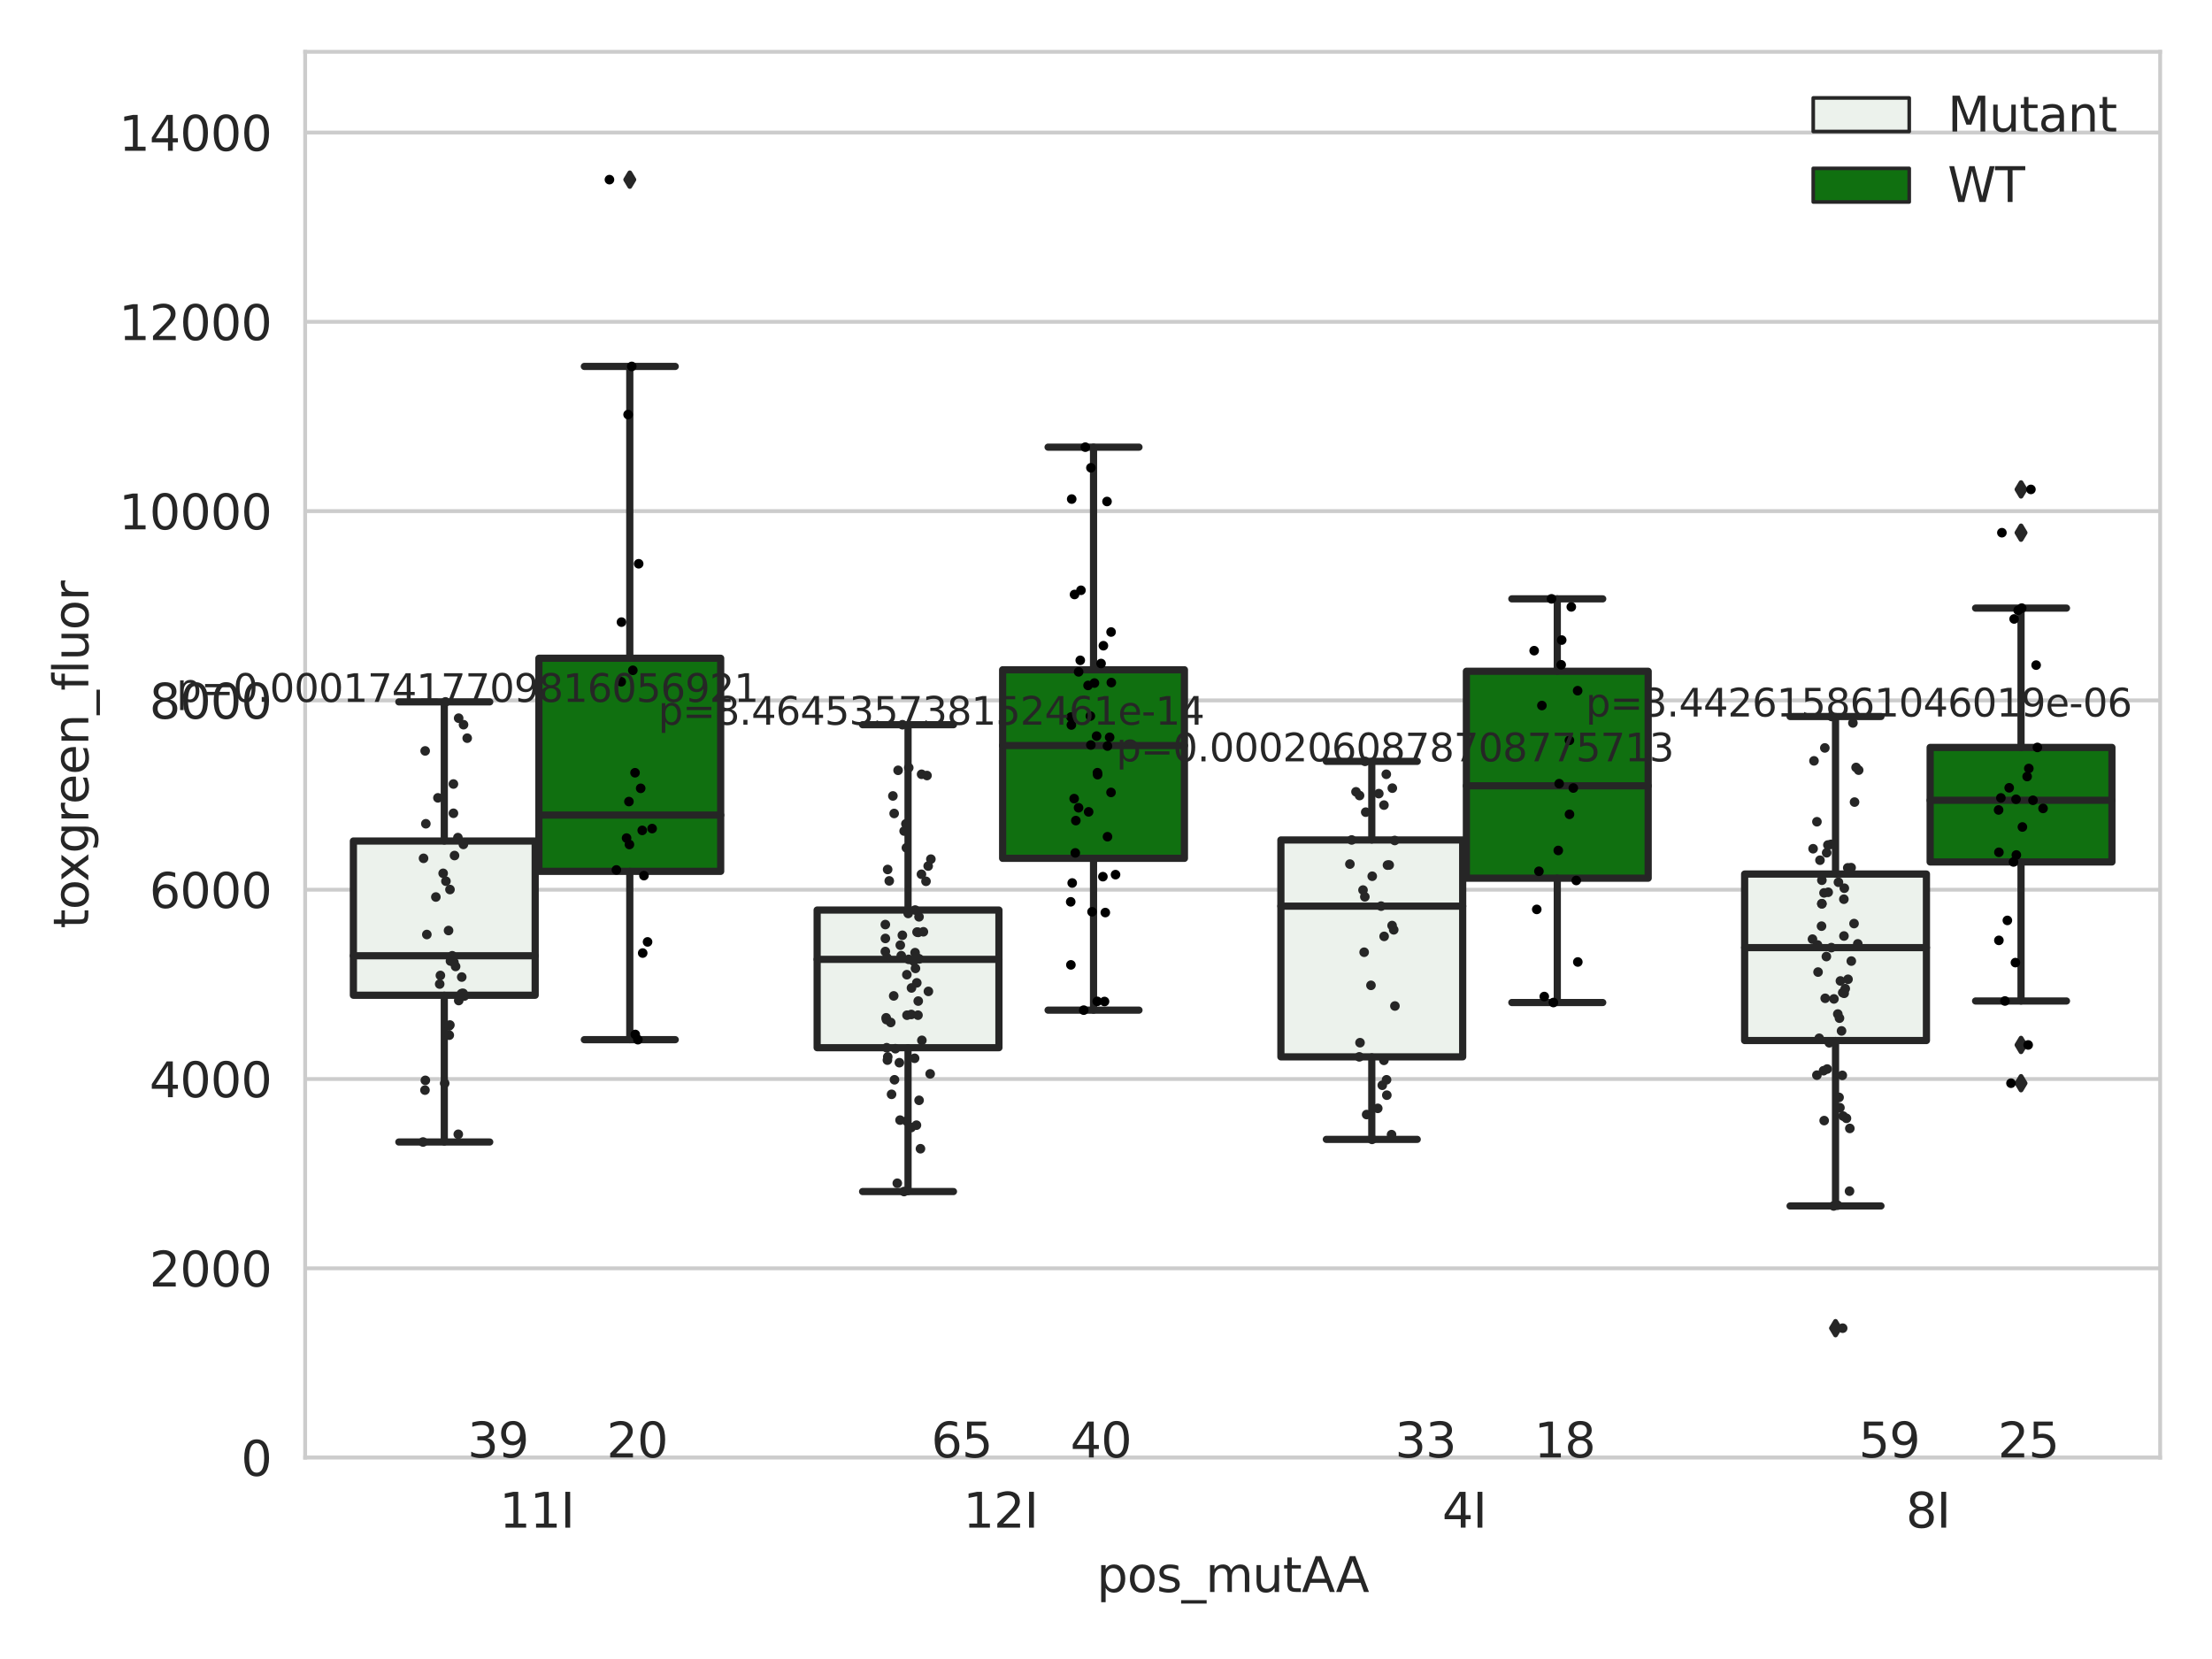 <?xml version="1.0" encoding="utf-8" standalone="no"?>
<!DOCTYPE svg PUBLIC "-//W3C//DTD SVG 1.1//EN"
  "http://www.w3.org/Graphics/SVG/1.1/DTD/svg11.dtd">
<svg xmlns:xlink="http://www.w3.org/1999/xlink" width="460.8pt" height="345.6pt" viewBox="0 0 460.8 345.6" xmlns="http://www.w3.org/2000/svg" version="1.1">
 <defs>
  <style type="text/css">*{stroke-linejoin: round; stroke-linecap: butt}</style>
 </defs>
 <g id="figure_1">
  <g id="patch_1">
   <path d="M 0 345.6 
L 460.8 345.6 
L 460.8 0 
L 0 0 
z
" style="fill: #ffffff"/>
  </g>
  <g id="axes_1">
   <g id="patch_2">
    <path d="M 63.571 303.64 
L 450 303.64 
L 450 10.8 
L 63.571 10.8 
z
" style="fill: #ffffff"/>
   </g>
   <g id="matplotlib.axis_1">
    <g id="xtick_1">
     <g id="text_1">
      <!-- 11I -->
      <g style="fill: #262626" transform="translate(104.037 318.238)scale(0.1 -0.1)">
       <defs>
        <path id="DejaVuSans-31" d="M 794 531 
L 1825 531 
L 1825 4091 
L 703 3866 
L 703 4441 
L 1819 4666 
L 2450 4666 
L 2450 531 
L 3481 531 
L 3481 0 
L 794 0 
L 794 531 
z
" transform="scale(0.016)"/>
        <path id="DejaVuSans-49" d="M 628 4666 
L 1259 4666 
L 1259 0 
L 628 0 
L 628 4666 
z
" transform="scale(0.016)"/>
       </defs>
       <use xlink:href="#DejaVuSans-31"/>
       <use xlink:href="#DejaVuSans-31" x="63.623"/>
       <use xlink:href="#DejaVuSans-49" x="127.246"/>
      </g>
     </g>
    </g>
    <g id="xtick_2">
     <g id="text_2">
      <!-- 12I -->
      <g style="fill: #262626" transform="translate(200.645 318.238)scale(0.1 -0.1)">
       <defs>
        <path id="DejaVuSans-32" d="M 1228 531 
L 3431 531 
L 3431 0 
L 469 0 
L 469 531 
Q 828 903 1448 1529 
Q 2069 2156 2228 2338 
Q 2531 2678 2651 2914 
Q 2772 3150 2772 3378 
Q 2772 3750 2511 3984 
Q 2250 4219 1831 4219 
Q 1534 4219 1204 4116 
Q 875 4013 500 3803 
L 500 4441 
Q 881 4594 1212 4672 
Q 1544 4750 1819 4750 
Q 2544 4750 2975 4387 
Q 3406 4025 3406 3419 
Q 3406 3131 3298 2873 
Q 3191 2616 2906 2266 
Q 2828 2175 2409 1742 
Q 1991 1309 1228 531 
z
" transform="scale(0.016)"/>
       </defs>
       <use xlink:href="#DejaVuSans-31"/>
       <use xlink:href="#DejaVuSans-32" x="63.623"/>
       <use xlink:href="#DejaVuSans-49" x="127.246"/>
      </g>
     </g>
    </g>
    <g id="xtick_3">
     <g id="text_3">
      <!-- 4I -->
      <g style="fill: #262626" transform="translate(300.433 318.238)scale(0.1 -0.1)">
       <defs>
        <path id="DejaVuSans-34" d="M 2419 4116 
L 825 1625 
L 2419 1625 
L 2419 4116 
z
M 2253 4666 
L 3047 4666 
L 3047 1625 
L 3713 1625 
L 3713 1100 
L 3047 1100 
L 3047 0 
L 2419 0 
L 2419 1100 
L 313 1100 
L 313 1709 
L 2253 4666 
z
" transform="scale(0.016)"/>
       </defs>
       <use xlink:href="#DejaVuSans-34"/>
       <use xlink:href="#DejaVuSans-49" x="63.623"/>
      </g>
     </g>
    </g>
    <g id="xtick_4">
     <g id="text_4">
      <!-- 8I -->
      <g style="fill: #262626" transform="translate(397.04 318.238)scale(0.1 -0.1)">
       <defs>
        <path id="DejaVuSans-38" d="M 2034 2216 
Q 1584 2216 1326 1975 
Q 1069 1734 1069 1313 
Q 1069 891 1326 650 
Q 1584 409 2034 409 
Q 2484 409 2743 651 
Q 3003 894 3003 1313 
Q 3003 1734 2745 1975 
Q 2488 2216 2034 2216 
z
M 1403 2484 
Q 997 2584 770 2862 
Q 544 3141 544 3541 
Q 544 4100 942 4425 
Q 1341 4750 2034 4750 
Q 2731 4750 3128 4425 
Q 3525 4100 3525 3541 
Q 3525 3141 3298 2862 
Q 3072 2584 2669 2484 
Q 3125 2378 3379 2068 
Q 3634 1759 3634 1313 
Q 3634 634 3220 271 
Q 2806 -91 2034 -91 
Q 1263 -91 848 271 
Q 434 634 434 1313 
Q 434 1759 690 2068 
Q 947 2378 1403 2484 
z
M 1172 3481 
Q 1172 3119 1398 2916 
Q 1625 2713 2034 2713 
Q 2441 2713 2670 2916 
Q 2900 3119 2900 3481 
Q 2900 3844 2670 4047 
Q 2441 4250 2034 4250 
Q 1625 4250 1398 4047 
Q 1172 3844 1172 3481 
z
" transform="scale(0.016)"/>
       </defs>
       <use xlink:href="#DejaVuSans-38"/>
       <use xlink:href="#DejaVuSans-49" x="63.623"/>
      </g>
     </g>
    </g>
    <g id="text_5">
     <!-- pos_mutAA -->
     <g style="fill: #262626" transform="translate(228.47 331.638)scale(0.1 -0.1)">
      <defs>
       <path id="DejaVuSans-70" d="M 1159 525 
L 1159 -1331 
L 581 -1331 
L 581 3500 
L 1159 3500 
L 1159 2969 
Q 1341 3281 1617 3432 
Q 1894 3584 2278 3584 
Q 2916 3584 3314 3078 
Q 3713 2572 3713 1747 
Q 3713 922 3314 415 
Q 2916 -91 2278 -91 
Q 1894 -91 1617 61 
Q 1341 213 1159 525 
z
M 3116 1747 
Q 3116 2381 2855 2742 
Q 2594 3103 2138 3103 
Q 1681 3103 1420 2742 
Q 1159 2381 1159 1747 
Q 1159 1113 1420 752 
Q 1681 391 2138 391 
Q 2594 391 2855 752 
Q 3116 1113 3116 1747 
z
" transform="scale(0.016)"/>
       <path id="DejaVuSans-6f" d="M 1959 3097 
Q 1497 3097 1228 2736 
Q 959 2375 959 1747 
Q 959 1119 1226 758 
Q 1494 397 1959 397 
Q 2419 397 2687 759 
Q 2956 1122 2956 1747 
Q 2956 2369 2687 2733 
Q 2419 3097 1959 3097 
z
M 1959 3584 
Q 2709 3584 3137 3096 
Q 3566 2609 3566 1747 
Q 3566 888 3137 398 
Q 2709 -91 1959 -91 
Q 1206 -91 779 398 
Q 353 888 353 1747 
Q 353 2609 779 3096 
Q 1206 3584 1959 3584 
z
" transform="scale(0.016)"/>
       <path id="DejaVuSans-73" d="M 2834 3397 
L 2834 2853 
Q 2591 2978 2328 3040 
Q 2066 3103 1784 3103 
Q 1356 3103 1142 2972 
Q 928 2841 928 2578 
Q 928 2378 1081 2264 
Q 1234 2150 1697 2047 
L 1894 2003 
Q 2506 1872 2764 1633 
Q 3022 1394 3022 966 
Q 3022 478 2636 193 
Q 2250 -91 1575 -91 
Q 1294 -91 989 -36 
Q 684 19 347 128 
L 347 722 
Q 666 556 975 473 
Q 1284 391 1588 391 
Q 1994 391 2212 530 
Q 2431 669 2431 922 
Q 2431 1156 2273 1281 
Q 2116 1406 1581 1522 
L 1381 1569 
Q 847 1681 609 1914 
Q 372 2147 372 2553 
Q 372 3047 722 3315 
Q 1072 3584 1716 3584 
Q 2034 3584 2315 3537 
Q 2597 3491 2834 3397 
z
" transform="scale(0.016)"/>
       <path id="DejaVuSans-5f" d="M 3263 -1063 
L 3263 -1509 
L -63 -1509 
L -63 -1063 
L 3263 -1063 
z
" transform="scale(0.016)"/>
       <path id="DejaVuSans-6d" d="M 3328 2828 
Q 3544 3216 3844 3400 
Q 4144 3584 4550 3584 
Q 5097 3584 5394 3201 
Q 5691 2819 5691 2113 
L 5691 0 
L 5113 0 
L 5113 2094 
Q 5113 2597 4934 2840 
Q 4756 3084 4391 3084 
Q 3944 3084 3684 2787 
Q 3425 2491 3425 1978 
L 3425 0 
L 2847 0 
L 2847 2094 
Q 2847 2600 2669 2842 
Q 2491 3084 2119 3084 
Q 1678 3084 1418 2786 
Q 1159 2488 1159 1978 
L 1159 0 
L 581 0 
L 581 3500 
L 1159 3500 
L 1159 2956 
Q 1356 3278 1631 3431 
Q 1906 3584 2284 3584 
Q 2666 3584 2933 3390 
Q 3200 3197 3328 2828 
z
" transform="scale(0.016)"/>
       <path id="DejaVuSans-75" d="M 544 1381 
L 544 3500 
L 1119 3500 
L 1119 1403 
Q 1119 906 1312 657 
Q 1506 409 1894 409 
Q 2359 409 2629 706 
Q 2900 1003 2900 1516 
L 2900 3500 
L 3475 3500 
L 3475 0 
L 2900 0 
L 2900 538 
Q 2691 219 2414 64 
Q 2138 -91 1772 -91 
Q 1169 -91 856 284 
Q 544 659 544 1381 
z
M 1991 3584 
L 1991 3584 
z
" transform="scale(0.016)"/>
       <path id="DejaVuSans-74" d="M 1172 4494 
L 1172 3500 
L 2356 3500 
L 2356 3053 
L 1172 3053 
L 1172 1153 
Q 1172 725 1289 603 
Q 1406 481 1766 481 
L 2356 481 
L 2356 0 
L 1766 0 
Q 1100 0 847 248 
Q 594 497 594 1153 
L 594 3053 
L 172 3053 
L 172 3500 
L 594 3500 
L 594 4494 
L 1172 4494 
z
" transform="scale(0.016)"/>
       <path id="DejaVuSans-41" d="M 2188 4044 
L 1331 1722 
L 3047 1722 
L 2188 4044 
z
M 1831 4666 
L 2547 4666 
L 4325 0 
L 3669 0 
L 3244 1197 
L 1141 1197 
L 716 0 
L 50 0 
L 1831 4666 
z
" transform="scale(0.016)"/>
      </defs>
      <use xlink:href="#DejaVuSans-70"/>
      <use xlink:href="#DejaVuSans-6f" x="63.477"/>
      <use xlink:href="#DejaVuSans-73" x="124.658"/>
      <use xlink:href="#DejaVuSans-5f" x="176.758"/>
      <use xlink:href="#DejaVuSans-6d" x="226.758"/>
      <use xlink:href="#DejaVuSans-75" x="324.17"/>
      <use xlink:href="#DejaVuSans-74" x="387.549"/>
      <use xlink:href="#DejaVuSans-41" x="426.758"/>
      <use xlink:href="#DejaVuSans-41" x="497.916"/>
     </g>
    </g>
   </g>
   <g id="matplotlib.axis_2">
    <g id="ytick_1">
     <g id="line2d_1">
      <path d="M 63.571 303.64 
L 450 303.64 
" clip-path="url(#p6729b6130a)" style="fill: none; stroke: #cccccc; stroke-width: 0.8; stroke-linecap: round"/>
     </g>
     <g id="text_6">
      <!-- 0 -->
      <g style="fill: #262626" transform="translate(50.209 307.439)scale(0.1 -0.1)">
       <defs>
        <path id="DejaVuSans-30" d="M 2034 4250 
Q 1547 4250 1301 3770 
Q 1056 3291 1056 2328 
Q 1056 1369 1301 889 
Q 1547 409 2034 409 
Q 2525 409 2770 889 
Q 3016 1369 3016 2328 
Q 3016 3291 2770 3770 
Q 2525 4250 2034 4250 
z
M 2034 4750 
Q 2819 4750 3233 4129 
Q 3647 3509 3647 2328 
Q 3647 1150 3233 529 
Q 2819 -91 2034 -91 
Q 1250 -91 836 529 
Q 422 1150 422 2328 
Q 422 3509 836 4129 
Q 1250 4750 2034 4750 
z
" transform="scale(0.016)"/>
       </defs>
       <use xlink:href="#DejaVuSans-30"/>
      </g>
     </g>
    </g>
    <g id="ytick_2">
     <g id="line2d_2">
      <path d="M 63.571 264.207 
L 450 264.207 
" clip-path="url(#p6729b6130a)" style="fill: none; stroke: #cccccc; stroke-width: 0.8; stroke-linecap: round"/>
     </g>
     <g id="text_7">
      <!-- 2000 -->
      <g style="fill: #262626" transform="translate(31.121 268.006)scale(0.1 -0.1)">
       <use xlink:href="#DejaVuSans-32"/>
       <use xlink:href="#DejaVuSans-30" x="63.623"/>
       <use xlink:href="#DejaVuSans-30" x="127.246"/>
       <use xlink:href="#DejaVuSans-30" x="190.869"/>
      </g>
     </g>
    </g>
    <g id="ytick_3">
     <g id="line2d_3">
      <path d="M 63.571 224.774 
L 450 224.774 
" clip-path="url(#p6729b6130a)" style="fill: none; stroke: #cccccc; stroke-width: 0.8; stroke-linecap: round"/>
     </g>
     <g id="text_8">
      <!-- 4000 -->
      <g style="fill: #262626" transform="translate(31.121 228.573)scale(0.1 -0.1)">
       <use xlink:href="#DejaVuSans-34"/>
       <use xlink:href="#DejaVuSans-30" x="63.623"/>
       <use xlink:href="#DejaVuSans-30" x="127.246"/>
       <use xlink:href="#DejaVuSans-30" x="190.869"/>
      </g>
     </g>
    </g>
    <g id="ytick_4">
     <g id="line2d_4">
      <path d="M 63.571 185.341 
L 450 185.341 
" clip-path="url(#p6729b6130a)" style="fill: none; stroke: #cccccc; stroke-width: 0.8; stroke-linecap: round"/>
     </g>
     <g id="text_9">
      <!-- 6000 -->
      <g style="fill: #262626" transform="translate(31.121 189.14)scale(0.1 -0.1)">
       <defs>
        <path id="DejaVuSans-36" d="M 2113 2584 
Q 1688 2584 1439 2293 
Q 1191 2003 1191 1497 
Q 1191 994 1439 701 
Q 1688 409 2113 409 
Q 2538 409 2786 701 
Q 3034 994 3034 1497 
Q 3034 2003 2786 2293 
Q 2538 2584 2113 2584 
z
M 3366 4563 
L 3366 3988 
Q 3128 4100 2886 4159 
Q 2644 4219 2406 4219 
Q 1781 4219 1451 3797 
Q 1122 3375 1075 2522 
Q 1259 2794 1537 2939 
Q 1816 3084 2150 3084 
Q 2853 3084 3261 2657 
Q 3669 2231 3669 1497 
Q 3669 778 3244 343 
Q 2819 -91 2113 -91 
Q 1303 -91 875 529 
Q 447 1150 447 2328 
Q 447 3434 972 4092 
Q 1497 4750 2381 4750 
Q 2619 4750 2861 4703 
Q 3103 4656 3366 4563 
z
" transform="scale(0.016)"/>
       </defs>
       <use xlink:href="#DejaVuSans-36"/>
       <use xlink:href="#DejaVuSans-30" x="63.623"/>
       <use xlink:href="#DejaVuSans-30" x="127.246"/>
       <use xlink:href="#DejaVuSans-30" x="190.869"/>
      </g>
     </g>
    </g>
    <g id="ytick_5">
     <g id="line2d_5">
      <path d="M 63.571 145.908 
L 450 145.908 
" clip-path="url(#p6729b6130a)" style="fill: none; stroke: #cccccc; stroke-width: 0.8; stroke-linecap: round"/>
     </g>
     <g id="text_10">
      <!-- 8000 -->
      <g style="fill: #262626" transform="translate(31.121 149.707)scale(0.1 -0.1)">
       <use xlink:href="#DejaVuSans-38"/>
       <use xlink:href="#DejaVuSans-30" x="63.623"/>
       <use xlink:href="#DejaVuSans-30" x="127.246"/>
       <use xlink:href="#DejaVuSans-30" x="190.869"/>
      </g>
     </g>
    </g>
    <g id="ytick_6">
     <g id="line2d_6">
      <path d="M 63.571 106.475 
L 450 106.475 
" clip-path="url(#p6729b6130a)" style="fill: none; stroke: #cccccc; stroke-width: 0.8; stroke-linecap: round"/>
     </g>
     <g id="text_11">
      <!-- 10000 -->
      <g style="fill: #262626" transform="translate(24.759 110.274)scale(0.1 -0.1)">
       <use xlink:href="#DejaVuSans-31"/>
       <use xlink:href="#DejaVuSans-30" x="63.623"/>
       <use xlink:href="#DejaVuSans-30" x="127.246"/>
       <use xlink:href="#DejaVuSans-30" x="190.869"/>
       <use xlink:href="#DejaVuSans-30" x="254.492"/>
      </g>
     </g>
    </g>
    <g id="ytick_7">
     <g id="line2d_7">
      <path d="M 63.571 67.042 
L 450 67.042 
" clip-path="url(#p6729b6130a)" style="fill: none; stroke: #cccccc; stroke-width: 0.8; stroke-linecap: round"/>
     </g>
     <g id="text_12">
      <!-- 12000 -->
      <g style="fill: #262626" transform="translate(24.759 70.841)scale(0.1 -0.1)">
       <use xlink:href="#DejaVuSans-31"/>
       <use xlink:href="#DejaVuSans-32" x="63.623"/>
       <use xlink:href="#DejaVuSans-30" x="127.246"/>
       <use xlink:href="#DejaVuSans-30" x="190.869"/>
       <use xlink:href="#DejaVuSans-30" x="254.492"/>
      </g>
     </g>
    </g>
    <g id="ytick_8">
     <g id="line2d_8">
      <path d="M 63.571 27.609 
L 450 27.609 
" clip-path="url(#p6729b6130a)" style="fill: none; stroke: #cccccc; stroke-width: 0.8; stroke-linecap: round"/>
     </g>
     <g id="text_13">
      <!-- 14000 -->
      <g style="fill: #262626" transform="translate(24.759 31.408)scale(0.1 -0.1)">
       <use xlink:href="#DejaVuSans-31"/>
       <use xlink:href="#DejaVuSans-34" x="63.623"/>
       <use xlink:href="#DejaVuSans-30" x="127.246"/>
       <use xlink:href="#DejaVuSans-30" x="190.869"/>
       <use xlink:href="#DejaVuSans-30" x="254.492"/>
      </g>
     </g>
    </g>
    <g id="text_14">
     <!-- toxgreen_fluor -->
     <g style="fill: #262626" transform="translate(18.401 193.415)rotate(-90)scale(0.1 -0.1)">
      <defs>
       <path id="DejaVuSans-78" d="M 3513 3500 
L 2247 1797 
L 3578 0 
L 2900 0 
L 1881 1375 
L 863 0 
L 184 0 
L 1544 1831 
L 300 3500 
L 978 3500 
L 1906 2253 
L 2834 3500 
L 3513 3500 
z
" transform="scale(0.016)"/>
       <path id="DejaVuSans-67" d="M 2906 1791 
Q 2906 2416 2648 2759 
Q 2391 3103 1925 3103 
Q 1463 3103 1205 2759 
Q 947 2416 947 1791 
Q 947 1169 1205 825 
Q 1463 481 1925 481 
Q 2391 481 2648 825 
Q 2906 1169 2906 1791 
z
M 3481 434 
Q 3481 -459 3084 -895 
Q 2688 -1331 1869 -1331 
Q 1566 -1331 1297 -1286 
Q 1028 -1241 775 -1147 
L 775 -588 
Q 1028 -725 1275 -790 
Q 1522 -856 1778 -856 
Q 2344 -856 2625 -561 
Q 2906 -266 2906 331 
L 2906 616 
Q 2728 306 2450 153 
Q 2172 0 1784 0 
Q 1141 0 747 490 
Q 353 981 353 1791 
Q 353 2603 747 3093 
Q 1141 3584 1784 3584 
Q 2172 3584 2450 3431 
Q 2728 3278 2906 2969 
L 2906 3500 
L 3481 3500 
L 3481 434 
z
" transform="scale(0.016)"/>
       <path id="DejaVuSans-72" d="M 2631 2963 
Q 2534 3019 2420 3045 
Q 2306 3072 2169 3072 
Q 1681 3072 1420 2755 
Q 1159 2438 1159 1844 
L 1159 0 
L 581 0 
L 581 3500 
L 1159 3500 
L 1159 2956 
Q 1341 3275 1631 3429 
Q 1922 3584 2338 3584 
Q 2397 3584 2469 3576 
Q 2541 3569 2628 3553 
L 2631 2963 
z
" transform="scale(0.016)"/>
       <path id="DejaVuSans-65" d="M 3597 1894 
L 3597 1613 
L 953 1613 
Q 991 1019 1311 708 
Q 1631 397 2203 397 
Q 2534 397 2845 478 
Q 3156 559 3463 722 
L 3463 178 
Q 3153 47 2828 -22 
Q 2503 -91 2169 -91 
Q 1331 -91 842 396 
Q 353 884 353 1716 
Q 353 2575 817 3079 
Q 1281 3584 2069 3584 
Q 2775 3584 3186 3129 
Q 3597 2675 3597 1894 
z
M 3022 2063 
Q 3016 2534 2758 2815 
Q 2500 3097 2075 3097 
Q 1594 3097 1305 2825 
Q 1016 2553 972 2059 
L 3022 2063 
z
" transform="scale(0.016)"/>
       <path id="DejaVuSans-6e" d="M 3513 2113 
L 3513 0 
L 2938 0 
L 2938 2094 
Q 2938 2591 2744 2837 
Q 2550 3084 2163 3084 
Q 1697 3084 1428 2787 
Q 1159 2491 1159 1978 
L 1159 0 
L 581 0 
L 581 3500 
L 1159 3500 
L 1159 2956 
Q 1366 3272 1645 3428 
Q 1925 3584 2291 3584 
Q 2894 3584 3203 3211 
Q 3513 2838 3513 2113 
z
" transform="scale(0.016)"/>
       <path id="DejaVuSans-66" d="M 2375 4863 
L 2375 4384 
L 1825 4384 
Q 1516 4384 1395 4259 
Q 1275 4134 1275 3809 
L 1275 3500 
L 2222 3500 
L 2222 3053 
L 1275 3053 
L 1275 0 
L 697 0 
L 697 3053 
L 147 3053 
L 147 3500 
L 697 3500 
L 697 3744 
Q 697 4328 969 4595 
Q 1241 4863 1831 4863 
L 2375 4863 
z
" transform="scale(0.016)"/>
       <path id="DejaVuSans-6c" d="M 603 4863 
L 1178 4863 
L 1178 0 
L 603 0 
L 603 4863 
z
" transform="scale(0.016)"/>
      </defs>
      <use xlink:href="#DejaVuSans-74"/>
      <use xlink:href="#DejaVuSans-6f" x="39.209"/>
      <use xlink:href="#DejaVuSans-78" x="97.266"/>
      <use xlink:href="#DejaVuSans-67" x="156.445"/>
      <use xlink:href="#DejaVuSans-72" x="219.922"/>
      <use xlink:href="#DejaVuSans-65" x="258.785"/>
      <use xlink:href="#DejaVuSans-65" x="320.309"/>
      <use xlink:href="#DejaVuSans-6e" x="381.832"/>
      <use xlink:href="#DejaVuSans-5f" x="445.211"/>
      <use xlink:href="#DejaVuSans-66" x="495.211"/>
      <use xlink:href="#DejaVuSans-6c" x="530.416"/>
      <use xlink:href="#DejaVuSans-75" x="558.199"/>
      <use xlink:href="#DejaVuSans-6f" x="621.578"/>
      <use xlink:href="#DejaVuSans-72" x="682.76"/>
     </g>
    </g>
   </g>
   <g id="patch_3">
    <path d="M 73.618 207.329 
L 111.488 207.329 
L 111.488 175.199 
L 73.618 175.199 
L 73.618 207.329 
z
" clip-path="url(#p6729b6130a)" style="fill: #ecf2ec; stroke: #262626; stroke-width: 1.5; stroke-linejoin: miter"/>
   </g>
   <g id="patch_4">
    <path d="M 112.261 181.519 
L 150.131 181.519 
L 150.131 137.127 
L 112.261 137.127 
L 112.261 181.519 
z
" clip-path="url(#p6729b6130a)" style="fill: #107010; stroke: #262626; stroke-width: 1.5; stroke-linejoin: miter"/>
   </g>
   <g id="patch_5">
    <path d="M 170.226 218.256 
L 208.096 218.256 
L 208.096 189.58 
L 170.226 189.58 
L 170.226 218.256 
z
" clip-path="url(#p6729b6130a)" style="fill: #ecf2ec; stroke: #262626; stroke-width: 1.5; stroke-linejoin: miter"/>
   </g>
   <g id="patch_6">
    <path d="M 208.868 178.808 
L 246.738 178.808 
L 246.738 139.527 
L 208.868 139.527 
L 208.868 178.808 
z
" clip-path="url(#p6729b6130a)" style="fill: #107010; stroke: #262626; stroke-width: 1.5; stroke-linejoin: miter"/>
   </g>
   <g id="patch_7">
    <path d="M 266.833 220.161 
L 304.703 220.161 
L 304.703 174.979 
L 266.833 174.979 
L 266.833 220.161 
z
" clip-path="url(#p6729b6130a)" style="fill: #ecf2ec; stroke: #262626; stroke-width: 1.5; stroke-linejoin: miter"/>
   </g>
   <g id="patch_8">
    <path d="M 305.476 182.943 
L 343.346 182.943 
L 343.346 139.839 
L 305.476 139.839 
L 305.476 182.943 
z
" clip-path="url(#p6729b6130a)" style="fill: #107010; stroke: #262626; stroke-width: 1.5; stroke-linejoin: miter"/>
   </g>
   <g id="patch_9">
    <path d="M 363.44 216.761 
L 401.31 216.761 
L 401.31 182.078 
L 363.44 182.078 
L 363.44 216.761 
z
" clip-path="url(#p6729b6130a)" style="fill: #ecf2ec; stroke: #262626; stroke-width: 1.5; stroke-linejoin: miter"/>
   </g>
   <g id="patch_10">
    <path d="M 402.083 179.562 
L 439.953 179.562 
L 439.953 155.703 
L 402.083 155.703 
L 402.083 179.562 
z
" clip-path="url(#p6729b6130a)" style="fill: #107010; stroke: #262626; stroke-width: 1.5; stroke-linejoin: miter"/>
   </g>
   <g id="patch_11">
    <path d="M 111.875 303.64 
L 111.875 303.64 
L 111.875 303.64 
L 111.875 303.64 
z
" clip-path="url(#p6729b6130a)" style="fill: #ecf2ec; stroke: #262626; stroke-width: 0.75; stroke-linejoin: miter"/>
   </g>
   <g id="patch_12">
    <path d="M 111.875 303.64 
L 111.875 303.64 
L 111.875 303.64 
L 111.875 303.64 
z
" clip-path="url(#p6729b6130a)" style="fill: #107010; stroke: #262626; stroke-width: 0.75; stroke-linejoin: miter"/>
   </g>
   <g id="PathCollection_1"/>
   <g id="PathCollection_2"/>
   <g id="line2d_9">
    <path d="M 92.553 207.329 
L 92.553 237.901 
" clip-path="url(#p6729b6130a)" style="fill: none; stroke: #262626; stroke-width: 1.5; stroke-linecap: round"/>
   </g>
   <g id="line2d_10">
    <path d="M 92.553 175.199 
L 92.553 146.214 
" clip-path="url(#p6729b6130a)" style="fill: none; stroke: #262626; stroke-width: 1.5; stroke-linecap: round"/>
   </g>
   <g id="line2d_11">
    <path d="M 83.086 237.901 
L 102.021 237.901 
" clip-path="url(#p6729b6130a)" style="fill: none; stroke: #262626; stroke-width: 1.5; stroke-linecap: round"/>
   </g>
   <g id="line2d_12">
    <path d="M 83.086 146.214 
L 102.021 146.214 
" clip-path="url(#p6729b6130a)" style="fill: none; stroke: #262626; stroke-width: 1.5; stroke-linecap: round"/>
   </g>
   <g id="line2d_13"/>
   <g id="line2d_14">
    <path d="M 131.196 181.519 
L 131.196 216.582 
" clip-path="url(#p6729b6130a)" style="fill: none; stroke: #262626; stroke-width: 1.5; stroke-linecap: round"/>
   </g>
   <g id="line2d_15">
    <path d="M 131.196 137.127 
L 131.196 76.331 
" clip-path="url(#p6729b6130a)" style="fill: none; stroke: #262626; stroke-width: 1.5; stroke-linecap: round"/>
   </g>
   <g id="line2d_16">
    <path d="M 121.729 216.582 
L 140.664 216.582 
" clip-path="url(#p6729b6130a)" style="fill: none; stroke: #262626; stroke-width: 1.5; stroke-linecap: round"/>
   </g>
   <g id="line2d_17">
    <path d="M 121.729 76.331 
L 140.664 76.331 
" clip-path="url(#p6729b6130a)" style="fill: none; stroke: #262626; stroke-width: 1.5; stroke-linecap: round"/>
   </g>
   <g id="line2d_18">
    <defs>
     <path id="mcc8dd3e594" d="M -0 1.414 
L 0.849 0 
L 0 -1.414 
L -0.849 -0 
z
" style="stroke: #262626; stroke-linejoin: miter"/>
    </defs>
    <g clip-path="url(#p6729b6130a)">
     <use xlink:href="#mcc8dd3e594" x="131.196" y="37.422" style="fill: #262626; stroke: #262626; stroke-linejoin: miter"/>
    </g>
   </g>
   <g id="line2d_19">
    <path d="M 189.161 218.256 
L 189.161 248.221 
" clip-path="url(#p6729b6130a)" style="fill: none; stroke: #262626; stroke-width: 1.5; stroke-linecap: round"/>
   </g>
   <g id="line2d_20">
    <path d="M 189.161 189.58 
L 189.161 150.972 
" clip-path="url(#p6729b6130a)" style="fill: none; stroke: #262626; stroke-width: 1.5; stroke-linecap: round"/>
   </g>
   <g id="line2d_21">
    <path d="M 179.693 248.221 
L 198.628 248.221 
" clip-path="url(#p6729b6130a)" style="fill: none; stroke: #262626; stroke-width: 1.5; stroke-linecap: round"/>
   </g>
   <g id="line2d_22">
    <path d="M 179.693 150.972 
L 198.628 150.972 
" clip-path="url(#p6729b6130a)" style="fill: none; stroke: #262626; stroke-width: 1.5; stroke-linecap: round"/>
   </g>
   <g id="line2d_23"/>
   <g id="line2d_24">
    <path d="M 227.803 178.808 
L 227.803 210.432 
" clip-path="url(#p6729b6130a)" style="fill: none; stroke: #262626; stroke-width: 1.5; stroke-linecap: round"/>
   </g>
   <g id="line2d_25">
    <path d="M 227.803 139.527 
L 227.803 93.15 
" clip-path="url(#p6729b6130a)" style="fill: none; stroke: #262626; stroke-width: 1.5; stroke-linecap: round"/>
   </g>
   <g id="line2d_26">
    <path d="M 218.336 210.432 
L 237.271 210.432 
" clip-path="url(#p6729b6130a)" style="fill: none; stroke: #262626; stroke-width: 1.5; stroke-linecap: round"/>
   </g>
   <g id="line2d_27">
    <path d="M 218.336 93.15 
L 237.271 93.15 
" clip-path="url(#p6729b6130a)" style="fill: none; stroke: #262626; stroke-width: 1.5; stroke-linecap: round"/>
   </g>
   <g id="line2d_28"/>
   <g id="line2d_29">
    <path d="M 285.768 220.161 
L 285.768 237.352 
" clip-path="url(#p6729b6130a)" style="fill: none; stroke: #262626; stroke-width: 1.5; stroke-linecap: round"/>
   </g>
   <g id="line2d_30">
    <path d="M 285.768 174.979 
L 285.768 158.603 
" clip-path="url(#p6729b6130a)" style="fill: none; stroke: #262626; stroke-width: 1.5; stroke-linecap: round"/>
   </g>
   <g id="line2d_31">
    <path d="M 276.3 237.352 
L 295.235 237.352 
" clip-path="url(#p6729b6130a)" style="fill: none; stroke: #262626; stroke-width: 1.5; stroke-linecap: round"/>
   </g>
   <g id="line2d_32">
    <path d="M 276.3 158.603 
L 295.235 158.603 
" clip-path="url(#p6729b6130a)" style="fill: none; stroke: #262626; stroke-width: 1.5; stroke-linecap: round"/>
   </g>
   <g id="line2d_33"/>
   <g id="line2d_34">
    <path d="M 324.411 182.943 
L 324.411 208.843 
" clip-path="url(#p6729b6130a)" style="fill: none; stroke: #262626; stroke-width: 1.5; stroke-linecap: round"/>
   </g>
   <g id="line2d_35">
    <path d="M 324.411 139.839 
L 324.411 124.753 
" clip-path="url(#p6729b6130a)" style="fill: none; stroke: #262626; stroke-width: 1.5; stroke-linecap: round"/>
   </g>
   <g id="line2d_36">
    <path d="M 314.943 208.843 
L 333.878 208.843 
" clip-path="url(#p6729b6130a)" style="fill: none; stroke: #262626; stroke-width: 1.5; stroke-linecap: round"/>
   </g>
   <g id="line2d_37">
    <path d="M 314.943 124.753 
L 333.878 124.753 
" clip-path="url(#p6729b6130a)" style="fill: none; stroke: #262626; stroke-width: 1.5; stroke-linecap: round"/>
   </g>
   <g id="line2d_38"/>
   <g id="line2d_39">
    <path d="M 382.375 216.761 
L 382.375 251.221 
" clip-path="url(#p6729b6130a)" style="fill: none; stroke: #262626; stroke-width: 1.5; stroke-linecap: round"/>
   </g>
   <g id="line2d_40">
    <path d="M 382.375 182.078 
L 382.375 149.259 
" clip-path="url(#p6729b6130a)" style="fill: none; stroke: #262626; stroke-width: 1.5; stroke-linecap: round"/>
   </g>
   <g id="line2d_41">
    <path d="M 372.907 251.221 
L 391.842 251.221 
" clip-path="url(#p6729b6130a)" style="fill: none; stroke: #262626; stroke-width: 1.5; stroke-linecap: round"/>
   </g>
   <g id="line2d_42">
    <path d="M 372.907 149.259 
L 391.842 149.259 
" clip-path="url(#p6729b6130a)" style="fill: none; stroke: #262626; stroke-width: 1.5; stroke-linecap: round"/>
   </g>
   <g id="line2d_43">
    <g clip-path="url(#p6729b6130a)">
     <use xlink:href="#mcc8dd3e594" x="382.375" y="276.684" style="fill: #262626; stroke: #262626; stroke-linejoin: miter"/>
    </g>
   </g>
   <g id="line2d_44">
    <path d="M 421.018 179.562 
L 421.018 208.525 
" clip-path="url(#p6729b6130a)" style="fill: none; stroke: #262626; stroke-width: 1.5; stroke-linecap: round"/>
   </g>
   <g id="line2d_45">
    <path d="M 421.018 155.703 
L 421.018 126.681 
" clip-path="url(#p6729b6130a)" style="fill: none; stroke: #262626; stroke-width: 1.5; stroke-linecap: round"/>
   </g>
   <g id="line2d_46">
    <path d="M 411.55 208.525 
L 430.485 208.525 
" clip-path="url(#p6729b6130a)" style="fill: none; stroke: #262626; stroke-width: 1.5; stroke-linecap: round"/>
   </g>
   <g id="line2d_47">
    <path d="M 411.55 126.681 
L 430.485 126.681 
" clip-path="url(#p6729b6130a)" style="fill: none; stroke: #262626; stroke-width: 1.5; stroke-linecap: round"/>
   </g>
   <g id="line2d_48">
    <g clip-path="url(#p6729b6130a)">
     <use xlink:href="#mcc8dd3e594" x="421.018" y="225.652" style="fill: #262626; stroke: #262626; stroke-linejoin: miter"/>
     <use xlink:href="#mcc8dd3e594" x="421.018" y="217.681" style="fill: #262626; stroke: #262626; stroke-linejoin: miter"/>
     <use xlink:href="#mcc8dd3e594" x="421.018" y="101.953" style="fill: #262626; stroke: #262626; stroke-linejoin: miter"/>
     <use xlink:href="#mcc8dd3e594" x="421.018" y="110.971" style="fill: #262626; stroke: #262626; stroke-linejoin: miter"/>
    </g>
   </g>
   <g id="line2d_49">
    <path d="M 73.618 199.103 
L 111.488 199.103 
" clip-path="url(#p6729b6130a)" style="fill: none; stroke: #262626; stroke-width: 1.5; stroke-linecap: round"/>
   </g>
   <g id="line2d_50">
    <path d="M 112.261 169.795 
L 150.131 169.795 
" clip-path="url(#p6729b6130a)" style="fill: none; stroke: #262626; stroke-width: 1.5; stroke-linecap: round"/>
   </g>
   <g id="line2d_51">
    <path d="M 170.226 199.851 
L 208.096 199.851 
" clip-path="url(#p6729b6130a)" style="fill: none; stroke: #262626; stroke-width: 1.5; stroke-linecap: round"/>
   </g>
   <g id="line2d_52">
    <path d="M 208.868 155.308 
L 246.738 155.308 
" clip-path="url(#p6729b6130a)" style="fill: none; stroke: #262626; stroke-width: 1.5; stroke-linecap: round"/>
   </g>
   <g id="line2d_53">
    <path d="M 266.833 188.764 
L 304.703 188.764 
" clip-path="url(#p6729b6130a)" style="fill: none; stroke: #262626; stroke-width: 1.5; stroke-linecap: round"/>
   </g>
   <g id="line2d_54">
    <path d="M 305.476 163.705 
L 343.346 163.705 
" clip-path="url(#p6729b6130a)" style="fill: none; stroke: #262626; stroke-width: 1.5; stroke-linecap: round"/>
   </g>
   <g id="line2d_55">
    <path d="M 363.44 197.404 
L 401.31 197.404 
" clip-path="url(#p6729b6130a)" style="fill: none; stroke: #262626; stroke-width: 1.5; stroke-linecap: round"/>
   </g>
   <g id="line2d_56">
    <path d="M 402.083 166.713 
L 439.953 166.713 
" clip-path="url(#p6729b6130a)" style="fill: none; stroke: #262626; stroke-width: 1.5; stroke-linecap: round"/>
   </g>
   <g id="patch_13">
    <path d="M 63.571 303.64 
L 63.571 10.8 
" style="fill: none; stroke: #cccccc; stroke-width: 0.8; stroke-linejoin: miter; stroke-linecap: square"/>
   </g>
   <g id="patch_14">
    <path d="M 450 303.64 
L 450 10.8 
" style="fill: none; stroke: #cccccc; stroke-width: 0.8; stroke-linejoin: miter; stroke-linecap: square"/>
   </g>
   <g id="patch_15">
    <path d="M 63.571 303.64 
L 450 303.64 
" style="fill: none; stroke: #cccccc; stroke-width: 0.8; stroke-linejoin: miter; stroke-linecap: square"/>
   </g>
   <g id="patch_16">
    <path d="M 63.571 10.8 
L 450 10.8 
" style="fill: none; stroke: #cccccc; stroke-width: 0.8; stroke-linejoin: miter; stroke-linecap: square"/>
   </g>
   <g id="PathCollection_3">
    <defs>
     <path id="C0_0_45cfe66553" d="M 0 1 
C 0.265 1 0.52 0.895 0.707 0.707 
C 0.895 0.52 1 0.265 1 -0 
C 1 -0.265 0.895 -0.52 0.707 -0.707 
C 0.52 -0.895 0.265 -1 0 -1 
C -0.265 -1 -0.52 -0.895 -0.707 -0.707 
C -0.895 -0.52 -1 -0.265 -1 0 
C -1 0.265 -0.895 0.52 -0.707 0.707 
C -0.52 0.895 -0.265 1 0 1 
z
"/>
    </defs>
    <g clip-path="url(#p6729b6130a)">
     <use xlink:href="#C0_0_45cfe66553" x="93.534" y="213.732" style="fill: #262626"/>
    </g>
    <g clip-path="url(#p6729b6130a)">
     <use xlink:href="#C0_0_45cfe66553" x="90.797" y="186.863" style="fill: #262626"/>
    </g>
    <g clip-path="url(#p6729b6130a)">
     <use xlink:href="#C0_0_45cfe66553" x="94.461" y="169.421" style="fill: #262626"/>
    </g>
    <g clip-path="url(#p6729b6130a)">
     <use xlink:href="#C0_0_45cfe66553" x="95.546" y="149.607" style="fill: #262626"/>
    </g>
    <g clip-path="url(#p6729b6130a)">
     <use xlink:href="#C0_0_45cfe66553" x="94.456" y="163.323" style="fill: #262626"/>
    </g>
    <g clip-path="url(#p6729b6130a)">
     <use xlink:href="#C0_0_45cfe66553" x="95.39" y="174.489" style="fill: #262626"/>
    </g>
    <g clip-path="url(#p6729b6130a)">
     <use xlink:href="#C0_0_45cfe66553" x="88.232" y="178.805" style="fill: #262626"/>
    </g>
    <g clip-path="url(#p6729b6130a)">
     <use xlink:href="#C0_0_45cfe66553" x="93.841" y="200.203" style="fill: #262626"/>
    </g>
    <g clip-path="url(#p6729b6130a)">
     <use xlink:href="#C0_0_45cfe66553" x="94.685" y="178.224" style="fill: #262626"/>
    </g>
    <g clip-path="url(#p6729b6130a)">
     <use xlink:href="#C0_0_45cfe66553" x="93.738" y="185.307" style="fill: #262626"/>
    </g>
    <g clip-path="url(#p6729b6130a)">
     <use xlink:href="#C0_0_45cfe66553" x="96.736" y="207.489" style="fill: #262626"/>
    </g>
    <g clip-path="url(#p6729b6130a)">
     <use xlink:href="#C0_0_45cfe66553" x="94.56" y="200.46" style="fill: #262626"/>
    </g>
    <g clip-path="url(#p6729b6130a)">
     <use xlink:href="#C0_0_45cfe66553" x="92.637" y="225.677" style="fill: #262626"/>
    </g>
    <g clip-path="url(#p6729b6130a)">
     <use xlink:href="#C0_0_45cfe66553" x="96.535" y="175.908" style="fill: #262626"/>
    </g>
    <g clip-path="url(#p6729b6130a)">
     <use xlink:href="#C0_0_45cfe66553" x="96.473" y="206.929" style="fill: #262626"/>
    </g>
    <g clip-path="url(#p6729b6130a)">
     <use xlink:href="#C0_0_45cfe66553" x="88.529" y="227.092" style="fill: #262626"/>
    </g>
    <g clip-path="url(#p6729b6130a)">
     <use xlink:href="#C0_0_45cfe66553" x="92.801" y="146.214" style="fill: #262626"/>
    </g>
    <g clip-path="url(#p6729b6130a)">
     <use xlink:href="#C0_0_45cfe66553" x="88.917" y="194.676" style="fill: #262626"/>
    </g>
    <g clip-path="url(#p6729b6130a)">
     <use xlink:href="#C0_0_45cfe66553" x="88.127" y="237.901" style="fill: #262626"/>
    </g>
    <g clip-path="url(#p6729b6130a)">
     <use xlink:href="#C0_0_45cfe66553" x="96.056" y="207.169" style="fill: #262626"/>
    </g>
    <g clip-path="url(#p6729b6130a)">
     <use xlink:href="#C0_0_45cfe66553" x="88.568" y="156.429" style="fill: #262626"/>
    </g>
    <g clip-path="url(#p6729b6130a)">
     <use xlink:href="#C0_0_45cfe66553" x="88.609" y="225.057" style="fill: #262626"/>
    </g>
    <g clip-path="url(#p6729b6130a)">
     <use xlink:href="#C0_0_45cfe66553" x="93.443" y="193.845" style="fill: #262626"/>
    </g>
    <g clip-path="url(#p6729b6130a)">
     <use xlink:href="#C0_0_45cfe66553" x="96.157" y="206.984" style="fill: #262626"/>
    </g>
    <g clip-path="url(#p6729b6130a)">
     <use xlink:href="#C0_0_45cfe66553" x="95.47" y="236.294" style="fill: #262626"/>
    </g>
    <g clip-path="url(#p6729b6130a)">
     <use xlink:href="#C0_0_45cfe66553" x="88.711" y="171.605" style="fill: #262626"/>
    </g>
    <g clip-path="url(#p6729b6130a)">
     <use xlink:href="#C0_0_45cfe66553" x="91.744" y="203.205" style="fill: #262626"/>
    </g>
    <g clip-path="url(#p6729b6130a)">
     <use xlink:href="#C0_0_45cfe66553" x="93.593" y="215.648" style="fill: #262626"/>
    </g>
    <g clip-path="url(#p6729b6130a)">
     <use xlink:href="#C0_0_45cfe66553" x="96.562" y="150.967" style="fill: #262626"/>
    </g>
    <g clip-path="url(#p6729b6130a)">
     <use xlink:href="#C0_0_45cfe66553" x="93.722" y="213.528" style="fill: #262626"/>
    </g>
    <g clip-path="url(#p6729b6130a)">
     <use xlink:href="#C0_0_45cfe66553" x="94.913" y="201.329" style="fill: #262626"/>
    </g>
    <g clip-path="url(#p6729b6130a)">
     <use xlink:href="#C0_0_45cfe66553" x="91.596" y="204.997" style="fill: #262626"/>
    </g>
    <g clip-path="url(#p6729b6130a)">
     <use xlink:href="#C0_0_45cfe66553" x="95.565" y="208.431" style="fill: #262626"/>
    </g>
    <g clip-path="url(#p6729b6130a)">
     <use xlink:href="#C0_0_45cfe66553" x="92.895" y="183.569" style="fill: #262626"/>
    </g>
    <g clip-path="url(#p6729b6130a)">
     <use xlink:href="#C0_0_45cfe66553" x="91.228" y="166.206" style="fill: #262626"/>
    </g>
    <g clip-path="url(#p6729b6130a)">
     <use xlink:href="#C0_0_45cfe66553" x="92.317" y="181.929" style="fill: #262626"/>
    </g>
    <g clip-path="url(#p6729b6130a)">
     <use xlink:href="#C0_0_45cfe66553" x="94.213" y="199.103" style="fill: #262626"/>
    </g>
    <g clip-path="url(#p6729b6130a)">
     <use xlink:href="#C0_0_45cfe66553" x="96.189" y="203.539" style="fill: #262626"/>
    </g>
    <g clip-path="url(#p6729b6130a)">
     <use xlink:href="#C0_0_45cfe66553" x="97.326" y="153.773" style="fill: #262626"/>
    </g>
   </g>
   <g id="PathCollection_4">
    <defs>
     <path id="C1_0_56932a98e7" d="M 0 1 
C 0.265 1 0.52 0.895 0.707 0.707 
C 0.895 0.52 1 0.265 1 -0 
C 1 -0.265 0.895 -0.52 0.707 -0.707 
C 0.52 -0.895 0.265 -1 0 -1 
C -0.265 -1 -0.52 -0.895 -0.707 -0.707 
C -0.895 -0.52 -1 -0.265 -1 0 
C -1 0.265 -0.895 0.52 -0.707 0.707 
C -0.52 0.895 -0.265 1 0 1 
z
"/>
    </defs>
    <g clip-path="url(#p6729b6130a)">
     <use xlink:href="#C1_0_56932a98e7" x="135.85" y="172.608"/>
    </g>
    <g clip-path="url(#p6729b6130a)">
     <use xlink:href="#C1_0_56932a98e7" x="133.047" y="117.444"/>
    </g>
    <g clip-path="url(#p6729b6130a)">
     <use xlink:href="#C1_0_56932a98e7" x="134.899" y="196.215"/>
    </g>
    <g clip-path="url(#p6729b6130a)">
     <use xlink:href="#C1_0_56932a98e7" x="133.467" y="164.223"/>
    </g>
    <g clip-path="url(#p6729b6130a)">
     <use xlink:href="#C1_0_56932a98e7" x="131.018" y="166.983"/>
    </g>
    <g clip-path="url(#p6729b6130a)">
     <use xlink:href="#C1_0_56932a98e7" x="130.527" y="174.585"/>
    </g>
    <g clip-path="url(#p6729b6130a)">
     <use xlink:href="#C1_0_56932a98e7" x="134.149" y="182.406"/>
    </g>
    <g clip-path="url(#p6729b6130a)">
     <use xlink:href="#C1_0_56932a98e7" x="132.337" y="215.497"/>
    </g>
    <g clip-path="url(#p6729b6130a)">
     <use xlink:href="#C1_0_56932a98e7" x="131.604" y="76.331"/>
    </g>
    <g clip-path="url(#p6729b6130a)">
     <use xlink:href="#C1_0_56932a98e7" x="128.407" y="181.223"/>
    </g>
    <g clip-path="url(#p6729b6130a)">
     <use xlink:href="#C1_0_56932a98e7" x="131.83" y="139.637"/>
    </g>
    <g clip-path="url(#p6729b6130a)">
     <use xlink:href="#C1_0_56932a98e7" x="126.96" y="37.422"/>
    </g>
    <g clip-path="url(#p6729b6130a)">
     <use xlink:href="#C1_0_56932a98e7" x="129.463" y="129.599"/>
    </g>
    <g clip-path="url(#p6729b6130a)">
     <use xlink:href="#C1_0_56932a98e7" x="131.12" y="175.928"/>
    </g>
    <g clip-path="url(#p6729b6130a)">
     <use xlink:href="#C1_0_56932a98e7" x="129.411" y="142.018"/>
    </g>
    <g clip-path="url(#p6729b6130a)">
     <use xlink:href="#C1_0_56932a98e7" x="133.885" y="198.541"/>
    </g>
    <g clip-path="url(#p6729b6130a)">
     <use xlink:href="#C1_0_56932a98e7" x="133.788" y="172.986"/>
    </g>
    <g clip-path="url(#p6729b6130a)">
     <use xlink:href="#C1_0_56932a98e7" x="132.29" y="160.979"/>
    </g>
    <g clip-path="url(#p6729b6130a)">
     <use xlink:href="#C1_0_56932a98e7" x="130.843" y="86.363"/>
    </g>
    <g clip-path="url(#p6729b6130a)">
     <use xlink:href="#C1_0_56932a98e7" x="132.885" y="216.582"/>
    </g>
   </g>
   <g id="PathCollection_5">
    <defs>
     <path id="C2_0_b80a95d0c6" d="M 0 1 
C 0.265 1 0.52 0.895 0.707 0.707 
C 0.895 0.52 1 0.265 1 -0 
C 1 -0.265 0.895 -0.52 0.707 -0.707 
C 0.52 -0.895 0.265 -1 0 -1 
C -0.265 -1 -0.52 -0.895 -0.707 -0.707 
C -0.895 -0.52 -1 -0.265 -1 0 
C -1 0.265 -0.895 0.52 -0.707 0.707 
C -0.52 0.895 -0.265 1 0 1 
z
"/>
    </defs>
    <g clip-path="url(#p6729b6130a)">
     <use xlink:href="#C2_0_b80a95d0c6" x="188.858" y="233.531" style="fill: #262626"/>
    </g>
    <g clip-path="url(#p6729b6130a)">
     <use xlink:href="#C2_0_b80a95d0c6" x="192.361" y="194.108" style="fill: #262626"/>
    </g>
    <g clip-path="url(#p6729b6130a)">
     <use xlink:href="#C2_0_b80a95d0c6" x="189.843" y="211.331" style="fill: #262626"/>
    </g>
    <g clip-path="url(#p6729b6130a)">
     <use xlink:href="#C2_0_b80a95d0c6" x="184.441" y="195.495" style="fill: #262626"/>
    </g>
    <g clip-path="url(#p6729b6130a)">
     <use xlink:href="#C2_0_b80a95d0c6" x="186.005" y="165.809" style="fill: #262626"/>
    </g>
    <g clip-path="url(#p6729b6130a)">
     <use xlink:href="#C2_0_b80a95d0c6" x="191.45" y="190.993" style="fill: #262626"/>
    </g>
    <g clip-path="url(#p6729b6130a)">
     <use xlink:href="#C2_0_b80a95d0c6" x="189.88" y="205.808" style="fill: #262626"/>
    </g>
    <g clip-path="url(#p6729b6130a)">
     <use xlink:href="#C2_0_b80a95d0c6" x="188.716" y="171.62" style="fill: #262626"/>
    </g>
    <g clip-path="url(#p6729b6130a)">
     <use xlink:href="#C2_0_b80a95d0c6" x="184.433" y="198.216" style="fill: #262626"/>
    </g>
    <g clip-path="url(#p6729b6130a)">
     <use xlink:href="#C2_0_b80a95d0c6" x="184.796" y="199.547" style="fill: #262626"/>
    </g>
    <g clip-path="url(#p6729b6130a)">
     <use xlink:href="#C2_0_b80a95d0c6" x="184.433" y="192.604" style="fill: #262626"/>
    </g>
    <g clip-path="url(#p6729b6130a)">
     <use xlink:href="#C2_0_b80a95d0c6" x="185.56" y="213" style="fill: #262626"/>
    </g>
    <g clip-path="url(#p6729b6130a)">
     <use xlink:href="#C2_0_b80a95d0c6" x="185.727" y="227.968" style="fill: #262626"/>
    </g>
    <g clip-path="url(#p6729b6130a)">
     <use xlink:href="#C2_0_b80a95d0c6" x="189.296" y="199.851" style="fill: #262626"/>
    </g>
    <g clip-path="url(#p6729b6130a)">
     <use xlink:href="#C2_0_b80a95d0c6" x="191.461" y="229.215" style="fill: #262626"/>
    </g>
    <g clip-path="url(#p6729b6130a)">
     <use xlink:href="#C2_0_b80a95d0c6" x="184.912" y="181.129" style="fill: #262626"/>
    </g>
    <g clip-path="url(#p6729b6130a)">
     <use xlink:href="#C2_0_b80a95d0c6" x="187.09" y="160.471" style="fill: #262626"/>
    </g>
    <g clip-path="url(#p6729b6130a)">
     <use xlink:href="#C2_0_b80a95d0c6" x="191.983" y="161.296" style="fill: #262626"/>
    </g>
    <g clip-path="url(#p6729b6130a)">
     <use xlink:href="#C2_0_b80a95d0c6" x="184.935" y="220.165" style="fill: #262626"/>
    </g>
    <g clip-path="url(#p6729b6130a)">
     <use xlink:href="#C2_0_b80a95d0c6" x="191.955" y="182.124" style="fill: #262626"/>
    </g>
    <g clip-path="url(#p6729b6130a)">
     <use xlink:href="#C2_0_b80a95d0c6" x="184.6" y="212.026" style="fill: #262626"/>
    </g>
    <g clip-path="url(#p6729b6130a)">
     <use xlink:href="#C2_0_b80a95d0c6" x="193.77" y="223.707" style="fill: #262626"/>
    </g>
    <g clip-path="url(#p6729b6130a)">
     <use xlink:href="#C2_0_b80a95d0c6" x="193.111" y="161.558" style="fill: #262626"/>
    </g>
    <g clip-path="url(#p6729b6130a)">
     <use xlink:href="#C2_0_b80a95d0c6" x="186.521" y="218.463" style="fill: #262626"/>
    </g>
    <g clip-path="url(#p6729b6130a)">
     <use xlink:href="#C2_0_b80a95d0c6" x="187.55" y="196.898" style="fill: #262626"/>
    </g>
    <g clip-path="url(#p6729b6130a)">
     <use xlink:href="#C2_0_b80a95d0c6" x="193.403" y="206.523" style="fill: #262626"/>
    </g>
    <g clip-path="url(#p6729b6130a)">
     <use xlink:href="#C2_0_b80a95d0c6" x="187.495" y="233.34" style="fill: #262626"/>
    </g>
    <g clip-path="url(#p6729b6130a)">
     <use xlink:href="#C2_0_b80a95d0c6" x="188.818" y="176.614" style="fill: #262626"/>
    </g>
    <g clip-path="url(#p6729b6130a)">
     <use xlink:href="#C2_0_b80a95d0c6" x="191.492" y="199.756" style="fill: #262626"/>
    </g>
    <g clip-path="url(#p6729b6130a)">
     <use xlink:href="#C2_0_b80a95d0c6" x="187.351" y="221.377" style="fill: #262626"/>
    </g>
    <g clip-path="url(#p6729b6130a)">
     <use xlink:href="#C2_0_b80a95d0c6" x="188.947" y="211.485" style="fill: #262626"/>
    </g>
    <g clip-path="url(#p6729b6130a)">
     <use xlink:href="#C2_0_b80a95d0c6" x="190.529" y="220.461" style="fill: #262626"/>
    </g>
    <g clip-path="url(#p6729b6130a)">
     <use xlink:href="#C2_0_b80a95d0c6" x="186.177" y="207.464" style="fill: #262626"/>
    </g>
    <g clip-path="url(#p6729b6130a)">
     <use xlink:href="#C2_0_b80a95d0c6" x="188.334" y="248.221" style="fill: #262626"/>
    </g>
    <g clip-path="url(#p6729b6130a)">
     <use xlink:href="#C2_0_b80a95d0c6" x="188.004" y="150.972" style="fill: #262626"/>
    </g>
    <g clip-path="url(#p6729b6130a)">
     <use xlink:href="#C2_0_b80a95d0c6" x="193.917" y="178.976" style="fill: #262626"/>
    </g>
    <g clip-path="url(#p6729b6130a)">
     <use xlink:href="#C2_0_b80a95d0c6" x="189.815" y="234.885" style="fill: #262626"/>
    </g>
    <g clip-path="url(#p6729b6130a)">
     <use xlink:href="#C2_0_b80a95d0c6" x="186.339" y="224.938" style="fill: #262626"/>
    </g>
    <g clip-path="url(#p6729b6130a)">
     <use xlink:href="#C2_0_b80a95d0c6" x="187.978" y="194.834" style="fill: #262626"/>
    </g>
    <g clip-path="url(#p6729b6130a)">
     <use xlink:href="#C2_0_b80a95d0c6" x="193.356" y="180.416" style="fill: #262626"/>
    </g>
    <g clip-path="url(#p6729b6130a)">
     <use xlink:href="#C2_0_b80a95d0c6" x="184.667" y="212.401" style="fill: #262626"/>
    </g>
    <g clip-path="url(#p6729b6130a)">
     <use xlink:href="#C2_0_b80a95d0c6" x="190.645" y="189.58" style="fill: #262626"/>
    </g>
    <g clip-path="url(#p6729b6130a)">
     <use xlink:href="#C2_0_b80a95d0c6" x="191.284" y="208.544" style="fill: #262626"/>
    </g>
    <g clip-path="url(#p6729b6130a)">
     <use xlink:href="#C2_0_b80a95d0c6" x="190.317" y="200.205" style="fill: #262626"/>
    </g>
    <g clip-path="url(#p6729b6130a)">
     <use xlink:href="#C2_0_b80a95d0c6" x="190.625" y="198.454" style="fill: #262626"/>
    </g>
    <g clip-path="url(#p6729b6130a)">
     <use xlink:href="#C2_0_b80a95d0c6" x="187.746" y="199.087" style="fill: #262626"/>
    </g>
    <g clip-path="url(#p6729b6130a)">
     <use xlink:href="#C2_0_b80a95d0c6" x="191.28" y="194.232" style="fill: #262626"/>
    </g>
    <g clip-path="url(#p6729b6130a)">
     <use xlink:href="#C2_0_b80a95d0c6" x="188.915" y="203.044" style="fill: #262626"/>
    </g>
    <g clip-path="url(#p6729b6130a)">
     <use xlink:href="#C2_0_b80a95d0c6" x="186.271" y="169.462" style="fill: #262626"/>
    </g>
    <g clip-path="url(#p6729b6130a)">
     <use xlink:href="#C2_0_b80a95d0c6" x="192.043" y="216.72" style="fill: #262626"/>
    </g>
    <g clip-path="url(#p6729b6130a)">
     <use xlink:href="#C2_0_b80a95d0c6" x="191.75" y="239.3" style="fill: #262626"/>
    </g>
    <g clip-path="url(#p6729b6130a)">
     <use xlink:href="#C2_0_b80a95d0c6" x="190.985" y="204.746" style="fill: #262626"/>
    </g>
    <g clip-path="url(#p6729b6130a)">
     <use xlink:href="#C2_0_b80a95d0c6" x="192.902" y="183.594" style="fill: #262626"/>
    </g>
    <g clip-path="url(#p6729b6130a)">
     <use xlink:href="#C2_0_b80a95d0c6" x="185.25" y="183.504" style="fill: #262626"/>
    </g>
    <g clip-path="url(#p6729b6130a)">
     <use xlink:href="#C2_0_b80a95d0c6" x="189.191" y="190.29" style="fill: #262626"/>
    </g>
    <g clip-path="url(#p6729b6130a)">
     <use xlink:href="#C2_0_b80a95d0c6" x="188.348" y="173.123" style="fill: #262626"/>
    </g>
    <g clip-path="url(#p6729b6130a)">
     <use xlink:href="#C2_0_b80a95d0c6" x="191.04" y="194.167" style="fill: #262626"/>
    </g>
    <g clip-path="url(#p6729b6130a)">
     <use xlink:href="#C2_0_b80a95d0c6" x="184.864" y="220.843" style="fill: #262626"/>
    </g>
    <g clip-path="url(#p6729b6130a)">
     <use xlink:href="#C2_0_b80a95d0c6" x="184.713" y="218.256" style="fill: #262626"/>
    </g>
    <g clip-path="url(#p6729b6130a)">
     <use xlink:href="#C2_0_b80a95d0c6" x="190.913" y="234.393" style="fill: #262626"/>
    </g>
    <g clip-path="url(#p6729b6130a)">
     <use xlink:href="#C2_0_b80a95d0c6" x="191.233" y="211.48" style="fill: #262626"/>
    </g>
    <g clip-path="url(#p6729b6130a)">
     <use xlink:href="#C2_0_b80a95d0c6" x="191.154" y="199.642" style="fill: #262626"/>
    </g>
    <g clip-path="url(#p6729b6130a)">
     <use xlink:href="#C2_0_b80a95d0c6" x="186.921" y="246.489" style="fill: #262626"/>
    </g>
    <g clip-path="url(#p6729b6130a)">
     <use xlink:href="#C2_0_b80a95d0c6" x="190.707" y="201.738" style="fill: #262626"/>
    </g>
    <g clip-path="url(#p6729b6130a)">
     <use xlink:href="#C2_0_b80a95d0c6" x="189.31" y="159.929" style="fill: #262626"/>
    </g>
   </g>
   <g id="PathCollection_6">
    <defs>
     <path id="C3_0_8630184cd3" d="M 0 1 
C 0.265 1 0.52 0.895 0.707 0.707 
C 0.895 0.52 1 0.265 1 -0 
C 1 -0.265 0.895 -0.52 0.707 -0.707 
C 0.52 -0.895 0.265 -1 0 -1 
C -0.265 -1 -0.52 -0.895 -0.707 -0.707 
C -0.895 -0.52 -1 -0.265 -1 0 
C -1 0.265 -0.895 0.52 -0.707 0.707 
C -0.52 0.895 -0.265 1 0 1 
z
"/>
    </defs>
    <g clip-path="url(#p6729b6130a)">
     <use xlink:href="#C3_0_8630184cd3" x="228.618" y="160.965"/>
    </g>
    <g clip-path="url(#p6729b6130a)">
     <use xlink:href="#C3_0_8630184cd3" x="227.258" y="97.449"/>
    </g>
    <g clip-path="url(#p6729b6130a)">
     <use xlink:href="#C3_0_8630184cd3" x="225.183" y="122.968"/>
    </g>
    <g clip-path="url(#p6729b6130a)">
     <use xlink:href="#C3_0_8630184cd3" x="224.002" y="177.676"/>
    </g>
    <g clip-path="url(#p6729b6130a)">
     <use xlink:href="#C3_0_8630184cd3" x="230.713" y="174.304"/>
    </g>
    <g clip-path="url(#p6729b6130a)">
     <use xlink:href="#C3_0_8630184cd3" x="232.387" y="182.203"/>
    </g>
    <g clip-path="url(#p6729b6130a)">
     <use xlink:href="#C3_0_8630184cd3" x="223.109" y="149.376"/>
    </g>
    <g clip-path="url(#p6729b6130a)">
     <use xlink:href="#C3_0_8630184cd3" x="230.091" y="208.632"/>
    </g>
    <g clip-path="url(#p6729b6130a)">
     <use xlink:href="#C3_0_8630184cd3" x="223.359" y="183.943"/>
    </g>
    <g clip-path="url(#p6729b6130a)">
     <use xlink:href="#C3_0_8630184cd3" x="226.781" y="169.126"/>
    </g>
    <g clip-path="url(#p6729b6130a)">
     <use xlink:href="#C3_0_8630184cd3" x="225.037" y="137.557"/>
    </g>
    <g clip-path="url(#p6729b6130a)">
     <use xlink:href="#C3_0_8630184cd3" x="224.699" y="139.962"/>
    </g>
    <g clip-path="url(#p6729b6130a)">
     <use xlink:href="#C3_0_8630184cd3" x="230.612" y="104.471"/>
    </g>
    <g clip-path="url(#p6729b6130a)">
     <use xlink:href="#C3_0_8630184cd3" x="224.116" y="170.945"/>
    </g>
    <g clip-path="url(#p6729b6130a)">
     <use xlink:href="#C3_0_8630184cd3" x="223.087" y="201.001"/>
    </g>
    <g clip-path="url(#p6729b6130a)">
     <use xlink:href="#C3_0_8630184cd3" x="228.572" y="208.602"/>
    </g>
    <g clip-path="url(#p6729b6130a)">
     <use xlink:href="#C3_0_8630184cd3" x="228.656" y="161.374"/>
    </g>
    <g clip-path="url(#p6729b6130a)">
     <use xlink:href="#C3_0_8630184cd3" x="231.458" y="131.66"/>
    </g>
    <g clip-path="url(#p6729b6130a)">
     <use xlink:href="#C3_0_8630184cd3" x="225.758" y="210.432"/>
    </g>
    <g clip-path="url(#p6729b6130a)">
     <use xlink:href="#C3_0_8630184cd3" x="229.858" y="134.515"/>
    </g>
    <g clip-path="url(#p6729b6130a)">
     <use xlink:href="#C3_0_8630184cd3" x="226.664" y="142.789"/>
    </g>
    <g clip-path="url(#p6729b6130a)">
     <use xlink:href="#C3_0_8630184cd3" x="223.766" y="166.369"/>
    </g>
    <g clip-path="url(#p6729b6130a)">
     <use xlink:href="#C3_0_8630184cd3" x="231.511" y="142.192"/>
    </g>
    <g clip-path="url(#p6729b6130a)">
     <use xlink:href="#C3_0_8630184cd3" x="231.157" y="153.594"/>
    </g>
    <g clip-path="url(#p6729b6130a)">
     <use xlink:href="#C3_0_8630184cd3" x="231.447" y="165.076"/>
    </g>
    <g clip-path="url(#p6729b6130a)">
     <use xlink:href="#C3_0_8630184cd3" x="223.05" y="187.867"/>
    </g>
    <g clip-path="url(#p6729b6130a)">
     <use xlink:href="#C3_0_8630184cd3" x="223.188" y="151.032"/>
    </g>
    <g clip-path="url(#p6729b6130a)">
     <use xlink:href="#C3_0_8630184cd3" x="230.706" y="155.415"/>
    </g>
    <g clip-path="url(#p6729b6130a)">
     <use xlink:href="#C3_0_8630184cd3" x="226.089" y="93.15"/>
    </g>
    <g clip-path="url(#p6729b6130a)">
     <use xlink:href="#C3_0_8630184cd3" x="227.989" y="142.292"/>
    </g>
    <g clip-path="url(#p6729b6130a)">
     <use xlink:href="#C3_0_8630184cd3" x="228.437" y="153.344"/>
    </g>
    <g clip-path="url(#p6729b6130a)">
     <use xlink:href="#C3_0_8630184cd3" x="227.143" y="149.169"/>
    </g>
    <g clip-path="url(#p6729b6130a)">
     <use xlink:href="#C3_0_8630184cd3" x="227.247" y="155.2"/>
    </g>
    <g clip-path="url(#p6729b6130a)">
     <use xlink:href="#C3_0_8630184cd3" x="223.843" y="123.842"/>
    </g>
    <g clip-path="url(#p6729b6130a)">
     <use xlink:href="#C3_0_8630184cd3" x="227.492" y="189.94"/>
    </g>
    <g clip-path="url(#p6729b6130a)">
     <use xlink:href="#C3_0_8630184cd3" x="230.256" y="190.102"/>
    </g>
    <g clip-path="url(#p6729b6130a)">
     <use xlink:href="#C3_0_8630184cd3" x="229.753" y="182.626"/>
    </g>
    <g clip-path="url(#p6729b6130a)">
     <use xlink:href="#C3_0_8630184cd3" x="229.372" y="138.222"/>
    </g>
    <g clip-path="url(#p6729b6130a)">
     <use xlink:href="#C3_0_8630184cd3" x="224.683" y="168.271"/>
    </g>
    <g clip-path="url(#p6729b6130a)">
     <use xlink:href="#C3_0_8630184cd3" x="223.255" y="103.966"/>
    </g>
   </g>
   <g id="PathCollection_7">
    <defs>
     <path id="C4_0_a40c12c5c7" d="M 0 1 
C 0.265 1 0.52 0.895 0.707 0.707 
C 0.895 0.52 1 0.265 1 -0 
C 1 -0.265 0.895 -0.52 0.707 -0.707 
C 0.52 -0.895 0.265 -1 0 -1 
C -0.265 -1 -0.52 -0.895 -0.707 -0.707 
C -0.895 -0.52 -1 -0.265 -1 0 
C -1 0.265 -0.895 0.52 -0.707 0.707 
C -0.52 0.895 -0.265 1 0 1 
z
"/>
    </defs>
    <g clip-path="url(#p6729b6130a)">
     <use xlink:href="#C4_0_a40c12c5c7" x="285.597" y="205.264" style="fill: #262626"/>
    </g>
    <g clip-path="url(#p6729b6130a)">
     <use xlink:href="#C4_0_a40c12c5c7" x="288.303" y="167.716" style="fill: #262626"/>
    </g>
    <g clip-path="url(#p6729b6130a)">
     <use xlink:href="#C4_0_a40c12c5c7" x="287.706" y="188.764" style="fill: #262626"/>
    </g>
    <g clip-path="url(#p6729b6130a)">
     <use xlink:href="#C4_0_a40c12c5c7" x="287.233" y="165.328" style="fill: #262626"/>
    </g>
    <g clip-path="url(#p6729b6130a)">
     <use xlink:href="#C4_0_a40c12c5c7" x="288.341" y="195.065" style="fill: #262626"/>
    </g>
    <g clip-path="url(#p6729b6130a)">
     <use xlink:href="#C4_0_a40c12c5c7" x="288.901" y="228.145" style="fill: #262626"/>
    </g>
    <g clip-path="url(#p6729b6130a)">
     <use xlink:href="#C4_0_a40c12c5c7" x="283.942" y="185.415" style="fill: #262626"/>
    </g>
    <g clip-path="url(#p6729b6130a)">
     <use xlink:href="#C4_0_a40c12c5c7" x="288.843" y="224.94" style="fill: #262626"/>
    </g>
    <g clip-path="url(#p6729b6130a)">
     <use xlink:href="#C4_0_a40c12c5c7" x="284.696" y="232.181" style="fill: #262626"/>
    </g>
    <g clip-path="url(#p6729b6130a)">
     <use xlink:href="#C4_0_a40c12c5c7" x="281.577" y="174.979" style="fill: #262626"/>
    </g>
    <g clip-path="url(#p6729b6130a)">
     <use xlink:href="#C4_0_a40c12c5c7" x="284.322" y="186.823" style="fill: #262626"/>
    </g>
    <g clip-path="url(#p6729b6130a)">
     <use xlink:href="#C4_0_a40c12c5c7" x="283.316" y="217.212" style="fill: #262626"/>
    </g>
    <g clip-path="url(#p6729b6130a)">
     <use xlink:href="#C4_0_a40c12c5c7" x="285.823" y="237.352" style="fill: #262626"/>
    </g>
    <g clip-path="url(#p6729b6130a)">
     <use xlink:href="#C4_0_a40c12c5c7" x="284.178" y="198.368" style="fill: #262626"/>
    </g>
    <g clip-path="url(#p6729b6130a)">
     <use xlink:href="#C4_0_a40c12c5c7" x="288.295" y="220.889" style="fill: #262626"/>
    </g>
    <g clip-path="url(#p6729b6130a)">
     <use xlink:href="#C4_0_a40c12c5c7" x="289.999" y="192.808" style="fill: #262626"/>
    </g>
    <g clip-path="url(#p6729b6130a)">
     <use xlink:href="#C4_0_a40c12c5c7" x="290.586" y="209.568" style="fill: #262626"/>
    </g>
    <g clip-path="url(#p6729b6130a)">
     <use xlink:href="#C4_0_a40c12c5c7" x="283.164" y="220.161" style="fill: #262626"/>
    </g>
    <g clip-path="url(#p6729b6130a)">
     <use xlink:href="#C4_0_a40c12c5c7" x="289.038" y="180.219" style="fill: #262626"/>
    </g>
    <g clip-path="url(#p6729b6130a)">
     <use xlink:href="#C4_0_a40c12c5c7" x="289.884" y="236.365" style="fill: #262626"/>
    </g>
    <g clip-path="url(#p6729b6130a)">
     <use xlink:href="#C4_0_a40c12c5c7" x="285.86" y="182.536" style="fill: #262626"/>
    </g>
    <g clip-path="url(#p6729b6130a)">
     <use xlink:href="#C4_0_a40c12c5c7" x="290.338" y="193.699" style="fill: #262626"/>
    </g>
    <g clip-path="url(#p6729b6130a)">
     <use xlink:href="#C4_0_a40c12c5c7" x="289.394" y="180.198" style="fill: #262626"/>
    </g>
    <g clip-path="url(#p6729b6130a)">
     <use xlink:href="#C4_0_a40c12c5c7" x="288.789" y="161.295" style="fill: #262626"/>
    </g>
    <g clip-path="url(#p6729b6130a)">
     <use xlink:href="#C4_0_a40c12c5c7" x="283.221" y="165.725" style="fill: #262626"/>
    </g>
    <g clip-path="url(#p6729b6130a)">
     <use xlink:href="#C4_0_a40c12c5c7" x="287.953" y="226.078" style="fill: #262626"/>
    </g>
    <g clip-path="url(#p6729b6130a)">
     <use xlink:href="#C4_0_a40c12c5c7" x="284.504" y="169.188" style="fill: #262626"/>
    </g>
    <g clip-path="url(#p6729b6130a)">
     <use xlink:href="#C4_0_a40c12c5c7" x="284.366" y="158.603" style="fill: #262626"/>
    </g>
    <g clip-path="url(#p6729b6130a)">
     <use xlink:href="#C4_0_a40c12c5c7" x="282.48" y="164.948" style="fill: #262626"/>
    </g>
    <g clip-path="url(#p6729b6130a)">
     <use xlink:href="#C4_0_a40c12c5c7" x="290.047" y="164.185" style="fill: #262626"/>
    </g>
    <g clip-path="url(#p6729b6130a)">
     <use xlink:href="#C4_0_a40c12c5c7" x="281.209" y="180.004" style="fill: #262626"/>
    </g>
    <g clip-path="url(#p6729b6130a)">
     <use xlink:href="#C4_0_a40c12c5c7" x="290.547" y="175.088" style="fill: #262626"/>
    </g>
    <g clip-path="url(#p6729b6130a)">
     <use xlink:href="#C4_0_a40c12c5c7" x="287.014" y="230.89" style="fill: #262626"/>
    </g>
   </g>
   <g id="PathCollection_8">
    <defs>
     <path id="C5_0_c2441f9a87" d="M 0 1 
C 0.265 1 0.52 0.895 0.707 0.707 
C 0.895 0.52 1 0.265 1 -0 
C 1 -0.265 0.895 -0.52 0.707 -0.707 
C 0.52 -0.895 0.265 -1 0 -1 
C -0.265 -1 -0.52 -0.895 -0.707 -0.707 
C -0.895 -0.52 -1 -0.265 -1 0 
C -1 0.265 -0.895 0.52 -0.707 0.707 
C -0.52 0.895 -0.265 1 0 1 
z
"/>
    </defs>
    <g clip-path="url(#p6729b6130a)">
     <use xlink:href="#C5_0_c2441f9a87" x="328.366" y="183.423"/>
    </g>
    <g clip-path="url(#p6729b6130a)">
     <use xlink:href="#C5_0_c2441f9a87" x="325.329" y="133.341"/>
    </g>
    <g clip-path="url(#p6729b6130a)">
     <use xlink:href="#C5_0_c2441f9a87" x="327.33" y="126.427"/>
    </g>
    <g clip-path="url(#p6729b6130a)">
     <use xlink:href="#C5_0_c2441f9a87" x="323.607" y="208.843"/>
    </g>
    <g clip-path="url(#p6729b6130a)">
     <use xlink:href="#C5_0_c2441f9a87" x="321.204" y="146.974"/>
    </g>
    <g clip-path="url(#p6729b6130a)">
     <use xlink:href="#C5_0_c2441f9a87" x="326.941" y="154.224"/>
    </g>
    <g clip-path="url(#p6729b6130a)">
     <use xlink:href="#C5_0_c2441f9a87" x="323.21" y="124.753"/>
    </g>
    <g clip-path="url(#p6729b6130a)">
     <use xlink:href="#C5_0_c2441f9a87" x="320.134" y="189.443"/>
    </g>
    <g clip-path="url(#p6729b6130a)">
     <use xlink:href="#C5_0_c2441f9a87" x="325.224" y="138.49"/>
    </g>
    <g clip-path="url(#p6729b6130a)">
     <use xlink:href="#C5_0_c2441f9a87" x="319.594" y="135.547"/>
    </g>
    <g clip-path="url(#p6729b6130a)">
     <use xlink:href="#C5_0_c2441f9a87" x="328.651" y="143.885"/>
    </g>
    <g clip-path="url(#p6729b6130a)">
     <use xlink:href="#C5_0_c2441f9a87" x="320.585" y="181.504"/>
    </g>
    <g clip-path="url(#p6729b6130a)">
     <use xlink:href="#C5_0_c2441f9a87" x="326.954" y="169.638"/>
    </g>
    <g clip-path="url(#p6729b6130a)">
     <use xlink:href="#C5_0_c2441f9a87" x="321.701" y="207.596"/>
    </g>
    <g clip-path="url(#p6729b6130a)">
     <use xlink:href="#C5_0_c2441f9a87" x="324.803" y="163.252"/>
    </g>
    <g clip-path="url(#p6729b6130a)">
     <use xlink:href="#C5_0_c2441f9a87" x="328.689" y="200.399"/>
    </g>
    <g clip-path="url(#p6729b6130a)">
     <use xlink:href="#C5_0_c2441f9a87" x="327.75" y="164.158"/>
    </g>
    <g clip-path="url(#p6729b6130a)">
     <use xlink:href="#C5_0_c2441f9a87" x="324.616" y="177.169"/>
    </g>
   </g>
   <g id="PathCollection_9">
    <defs>
     <path id="C6_0_ba7d30d8f4" d="M 0 1 
C 0.265 1 0.52 0.895 0.707 0.707 
C 0.895 0.52 1 0.265 1 -0 
C 1 -0.265 0.895 -0.52 0.707 -0.707 
C 0.52 -0.895 0.265 -1 0 -1 
C -0.265 -1 -0.52 -0.895 -0.707 -0.707 
C -0.895 -0.52 -1 -0.265 -1 0 
C -1 0.265 -0.895 0.52 -0.707 0.707 
C -0.52 0.895 -0.265 1 0 1 
z
"/>
    </defs>
    <g clip-path="url(#p6729b6130a)">
     <use xlink:href="#C6_0_ba7d30d8f4" x="383.111" y="228.608" style="fill: #262626"/>
    </g>
    <g clip-path="url(#p6729b6130a)">
     <use xlink:href="#C6_0_ba7d30d8f4" x="385.354" y="235.071" style="fill: #262626"/>
    </g>
    <g clip-path="url(#p6729b6130a)">
     <use xlink:href="#C6_0_ba7d30d8f4" x="380.009" y="233.441" style="fill: #262626"/>
    </g>
    <g clip-path="url(#p6729b6130a)">
     <use xlink:href="#C6_0_ba7d30d8f4" x="386.336" y="167.09" style="fill: #262626"/>
    </g>
    <g clip-path="url(#p6729b6130a)">
     <use xlink:href="#C6_0_ba7d30d8f4" x="385.994" y="150.605" style="fill: #262626"/>
    </g>
    <g clip-path="url(#p6729b6130a)">
     <use xlink:href="#C6_0_ba7d30d8f4" x="380.223" y="207.963" style="fill: #262626"/>
    </g>
    <g clip-path="url(#p6729b6130a)">
     <use xlink:href="#C6_0_ba7d30d8f4" x="384.652" y="232.967" style="fill: #262626"/>
    </g>
    <g clip-path="url(#p6729b6130a)">
     <use xlink:href="#C6_0_ba7d30d8f4" x="380.465" y="199.268" style="fill: #262626"/>
    </g>
    <g clip-path="url(#p6729b6130a)">
     <use xlink:href="#C6_0_ba7d30d8f4" x="381.078" y="217.233" style="fill: #262626"/>
    </g>
    <g clip-path="url(#p6729b6130a)">
     <use xlink:href="#C6_0_ba7d30d8f4" x="380.781" y="176.029" style="fill: #262626"/>
    </g>
    <g clip-path="url(#p6729b6130a)">
     <use xlink:href="#C6_0_ba7d30d8f4" x="383.787" y="224.016" style="fill: #262626"/>
    </g>
    <g clip-path="url(#p6729b6130a)">
     <use xlink:href="#C6_0_ba7d30d8f4" x="383.876" y="206.786" style="fill: #262626"/>
    </g>
    <g clip-path="url(#p6729b6130a)">
     <use xlink:href="#C6_0_ba7d30d8f4" x="381.506" y="197.404" style="fill: #262626"/>
    </g>
    <g clip-path="url(#p6729b6130a)">
     <use xlink:href="#C6_0_ba7d30d8f4" x="377.57" y="195.639" style="fill: #262626"/>
    </g>
    <g clip-path="url(#p6729b6130a)">
     <use xlink:href="#C6_0_ba7d30d8f4" x="380.147" y="155.806" style="fill: #262626"/>
    </g>
    <g clip-path="url(#p6729b6130a)">
     <use xlink:href="#C6_0_ba7d30d8f4" x="379.977" y="186.006" style="fill: #262626"/>
    </g>
    <g clip-path="url(#p6729b6130a)">
     <use xlink:href="#C6_0_ba7d30d8f4" x="379.527" y="188.281" style="fill: #262626"/>
    </g>
    <g clip-path="url(#p6729b6130a)">
     <use xlink:href="#C6_0_ba7d30d8f4" x="383.196" y="212.102" style="fill: #262626"/>
    </g>
    <g clip-path="url(#p6729b6130a)">
     <use xlink:href="#C6_0_ba7d30d8f4" x="384.976" y="204.003" style="fill: #262626"/>
    </g>
    <g clip-path="url(#p6729b6130a)">
     <use xlink:href="#C6_0_ba7d30d8f4" x="379.529" y="183.369" style="fill: #262626"/>
    </g>
    <g clip-path="url(#p6729b6130a)">
     <use xlink:href="#C6_0_ba7d30d8f4" x="384.92" y="180.788" style="fill: #262626"/>
    </g>
    <g clip-path="url(#p6729b6130a)">
     <use xlink:href="#C6_0_ba7d30d8f4" x="385.663" y="200.21" style="fill: #262626"/>
    </g>
    <g clip-path="url(#p6729b6130a)">
     <use xlink:href="#C6_0_ba7d30d8f4" x="381.435" y="175.897" style="fill: #262626"/>
    </g>
    <g clip-path="url(#p6729b6130a)">
     <use xlink:href="#C6_0_ba7d30d8f4" x="379.523" y="188.257" style="fill: #262626"/>
    </g>
    <g clip-path="url(#p6729b6130a)">
     <use xlink:href="#C6_0_ba7d30d8f4" x="384.174" y="206.92" style="fill: #262626"/>
    </g>
    <g clip-path="url(#p6729b6130a)">
     <use xlink:href="#C6_0_ba7d30d8f4" x="378.624" y="196.85" style="fill: #262626"/>
    </g>
    <g clip-path="url(#p6729b6130a)">
     <use xlink:href="#C6_0_ba7d30d8f4" x="380.525" y="177.65" style="fill: #262626"/>
    </g>
    <g clip-path="url(#p6729b6130a)">
     <use xlink:href="#C6_0_ba7d30d8f4" x="380.845" y="185.876" style="fill: #262626"/>
    </g>
    <g clip-path="url(#p6729b6130a)">
     <use xlink:href="#C6_0_ba7d30d8f4" x="377.887" y="158.5" style="fill: #262626"/>
    </g>
    <g clip-path="url(#p6729b6130a)">
     <use xlink:href="#C6_0_ba7d30d8f4" x="382.98" y="183.789" style="fill: #262626"/>
    </g>
    <g clip-path="url(#p6729b6130a)">
     <use xlink:href="#C6_0_ba7d30d8f4" x="386.658" y="159.874" style="fill: #262626"/>
    </g>
    <g clip-path="url(#p6729b6130a)">
     <use xlink:href="#C6_0_ba7d30d8f4" x="383.955" y="232.499" style="fill: #262626"/>
    </g>
    <g clip-path="url(#p6729b6130a)">
     <use xlink:href="#C6_0_ba7d30d8f4" x="381.984" y="251.221" style="fill: #262626"/>
    </g>
    <g clip-path="url(#p6729b6130a)">
     <use xlink:href="#C6_0_ba7d30d8f4" x="384.398" y="205.95" style="fill: #262626"/>
    </g>
    <g clip-path="url(#p6729b6130a)">
     <use xlink:href="#C6_0_ba7d30d8f4" x="378.973" y="216.289" style="fill: #262626"/>
    </g>
    <g clip-path="url(#p6729b6130a)">
     <use xlink:href="#C6_0_ba7d30d8f4" x="387.012" y="196.621" style="fill: #262626"/>
    </g>
    <g clip-path="url(#p6729b6130a)">
     <use xlink:href="#C6_0_ba7d30d8f4" x="378.734" y="202.498" style="fill: #262626"/>
    </g>
    <g clip-path="url(#p6729b6130a)">
     <use xlink:href="#C6_0_ba7d30d8f4" x="377.7" y="176.807" style="fill: #262626"/>
    </g>
    <g clip-path="url(#p6729b6130a)">
     <use xlink:href="#C6_0_ba7d30d8f4" x="379.134" y="179.197" style="fill: #262626"/>
    </g>
    <g clip-path="url(#p6729b6130a)">
     <use xlink:href="#C6_0_ba7d30d8f4" x="378.492" y="223.977" style="fill: #262626"/>
    </g>
    <g clip-path="url(#p6729b6130a)">
     <use xlink:href="#C6_0_ba7d30d8f4" x="382.848" y="211.239" style="fill: #262626"/>
    </g>
    <g clip-path="url(#p6729b6130a)">
     <use xlink:href="#C6_0_ba7d30d8f4" x="378.499" y="171.186" style="fill: #262626"/>
    </g>
    <g clip-path="url(#p6729b6130a)">
     <use xlink:href="#C6_0_ba7d30d8f4" x="385.621" y="180.747" style="fill: #262626"/>
    </g>
    <g clip-path="url(#p6729b6130a)">
     <use xlink:href="#C6_0_ba7d30d8f4" x="383.391" y="204.347" style="fill: #262626"/>
    </g>
    <g clip-path="url(#p6729b6130a)">
     <use xlink:href="#C6_0_ba7d30d8f4" x="384.111" y="187.321" style="fill: #262626"/>
    </g>
    <g clip-path="url(#p6729b6130a)">
     <use xlink:href="#C6_0_ba7d30d8f4" x="382.046" y="208.092" style="fill: #262626"/>
    </g>
    <g clip-path="url(#p6729b6130a)">
     <use xlink:href="#C6_0_ba7d30d8f4" x="387.197" y="160.437" style="fill: #262626"/>
    </g>
    <g clip-path="url(#p6729b6130a)">
     <use xlink:href="#C6_0_ba7d30d8f4" x="382.782" y="251.065" style="fill: #262626"/>
    </g>
    <g clip-path="url(#p6729b6130a)">
     <use xlink:href="#C6_0_ba7d30d8f4" x="384.129" y="194.987" style="fill: #262626"/>
    </g>
    <g clip-path="url(#p6729b6130a)">
     <use xlink:href="#C6_0_ba7d30d8f4" x="381.559" y="149.259" style="fill: #262626"/>
    </g>
    <g clip-path="url(#p6729b6130a)">
     <use xlink:href="#C6_0_ba7d30d8f4" x="379.875" y="223.053" style="fill: #262626"/>
    </g>
    <g clip-path="url(#p6729b6130a)">
     <use xlink:href="#C6_0_ba7d30d8f4" x="383.626" y="214.756" style="fill: #262626"/>
    </g>
    <g clip-path="url(#p6729b6130a)">
     <use xlink:href="#C6_0_ba7d30d8f4" x="385.29" y="248.139" style="fill: #262626"/>
    </g>
    <g clip-path="url(#p6729b6130a)">
     <use xlink:href="#C6_0_ba7d30d8f4" x="383.292" y="230.76" style="fill: #262626"/>
    </g>
    <g clip-path="url(#p6729b6130a)">
     <use xlink:href="#C6_0_ba7d30d8f4" x="383.861" y="276.684" style="fill: #262626"/>
    </g>
    <g clip-path="url(#p6729b6130a)">
     <use xlink:href="#C6_0_ba7d30d8f4" x="379.456" y="192.933" style="fill: #262626"/>
    </g>
    <g clip-path="url(#p6729b6130a)">
     <use xlink:href="#C6_0_ba7d30d8f4" x="380.636" y="222.699" style="fill: #262626"/>
    </g>
    <g clip-path="url(#p6729b6130a)">
     <use xlink:href="#C6_0_ba7d30d8f4" x="386.232" y="192.398" style="fill: #262626"/>
    </g>
    <g clip-path="url(#p6729b6130a)">
     <use xlink:href="#C6_0_ba7d30d8f4" x="384.205" y="185.029" style="fill: #262626"/>
    </g>
   </g>
   <g id="PathCollection_10">
    <defs>
     <path id="C7_0_ef3585fdbc" d="M 0 1 
C 0.265 1 0.52 0.895 0.707 0.707 
C 0.895 0.52 1 0.265 1 -0 
C 1 -0.265 0.895 -0.52 0.707 -0.707 
C 0.52 -0.895 0.265 -1 0 -1 
C -0.265 -1 -0.52 -0.895 -0.707 -0.707 
C -0.895 -0.52 -1 -0.265 -1 0 
C -1 0.265 -0.895 0.52 -0.707 0.707 
C -0.52 0.895 -0.265 1 0 1 
z
"/>
    </defs>
    <g clip-path="url(#p6729b6130a)">
     <use xlink:href="#C7_0_ef3585fdbc" x="419.455" y="179.562"/>
    </g>
    <g clip-path="url(#p6729b6130a)">
     <use xlink:href="#C7_0_ef3585fdbc" x="424.162" y="138.554"/>
    </g>
    <g clip-path="url(#p6729b6130a)">
     <use xlink:href="#C7_0_ef3585fdbc" x="421.162" y="126.681"/>
    </g>
    <g clip-path="url(#p6729b6130a)">
     <use xlink:href="#C7_0_ef3585fdbc" x="419.58" y="128.94"/>
    </g>
    <g clip-path="url(#p6729b6130a)">
     <use xlink:href="#C7_0_ef3585fdbc" x="420.043" y="178.109"/>
    </g>
    <g clip-path="url(#p6729b6130a)">
     <use xlink:href="#C7_0_ef3585fdbc" x="416.82" y="166.219"/>
    </g>
    <g clip-path="url(#p6729b6130a)">
     <use xlink:href="#C7_0_ef3585fdbc" x="423.075" y="101.953"/>
    </g>
    <g clip-path="url(#p6729b6130a)">
     <use xlink:href="#C7_0_ef3585fdbc" x="419.978" y="166.5"/>
    </g>
    <g clip-path="url(#p6729b6130a)">
     <use xlink:href="#C7_0_ef3585fdbc" x="418.926" y="225.652"/>
    </g>
    <g clip-path="url(#p6729b6130a)">
     <use xlink:href="#C7_0_ef3585fdbc" x="424.43" y="155.703"/>
    </g>
    <g clip-path="url(#p6729b6130a)">
     <use xlink:href="#C7_0_ef3585fdbc" x="422.291" y="161.765"/>
    </g>
    <g clip-path="url(#p6729b6130a)">
     <use xlink:href="#C7_0_ef3585fdbc" x="418.171" y="191.739"/>
    </g>
    <g clip-path="url(#p6729b6130a)">
     <use xlink:href="#C7_0_ef3585fdbc" x="416.405" y="195.895"/>
    </g>
    <g clip-path="url(#p6729b6130a)">
     <use xlink:href="#C7_0_ef3585fdbc" x="425.604" y="168.407"/>
    </g>
    <g clip-path="url(#p6729b6130a)">
     <use xlink:href="#C7_0_ef3585fdbc" x="418.549" y="164.113"/>
    </g>
    <g clip-path="url(#p6729b6130a)">
     <use xlink:href="#C7_0_ef3585fdbc" x="422.639" y="160.088"/>
    </g>
    <g clip-path="url(#p6729b6130a)">
     <use xlink:href="#C7_0_ef3585fdbc" x="420.418" y="127.143"/>
    </g>
    <g clip-path="url(#p6729b6130a)">
     <use xlink:href="#C7_0_ef3585fdbc" x="421.303" y="172.276"/>
    </g>
    <g clip-path="url(#p6729b6130a)">
     <use xlink:href="#C7_0_ef3585fdbc" x="417.03" y="110.971"/>
    </g>
    <g clip-path="url(#p6729b6130a)">
     <use xlink:href="#C7_0_ef3585fdbc" x="423.504" y="166.713"/>
    </g>
    <g clip-path="url(#p6729b6130a)">
     <use xlink:href="#C7_0_ef3585fdbc" x="416.41" y="177.549"/>
    </g>
    <g clip-path="url(#p6729b6130a)">
     <use xlink:href="#C7_0_ef3585fdbc" x="417.665" y="208.525"/>
    </g>
    <g clip-path="url(#p6729b6130a)">
     <use xlink:href="#C7_0_ef3585fdbc" x="419.85" y="200.529"/>
    </g>
    <g clip-path="url(#p6729b6130a)">
     <use xlink:href="#C7_0_ef3585fdbc" x="416.346" y="168.73"/>
    </g>
    <g clip-path="url(#p6729b6130a)">
     <use xlink:href="#C7_0_ef3585fdbc" x="422.503" y="217.681"/>
    </g>
   </g>
   <g id="text_15">
    <!-- 39 -->
    <g style="fill: #262626" transform="translate(97.384 303.607)scale(0.1 -0.1)">
     <defs>
      <path id="DejaVuSans-33" d="M 2597 2516 
Q 3050 2419 3304 2112 
Q 3559 1806 3559 1356 
Q 3559 666 3084 287 
Q 2609 -91 1734 -91 
Q 1441 -91 1130 -33 
Q 819 25 488 141 
L 488 750 
Q 750 597 1062 519 
Q 1375 441 1716 441 
Q 2309 441 2620 675 
Q 2931 909 2931 1356 
Q 2931 1769 2642 2001 
Q 2353 2234 1838 2234 
L 1294 2234 
L 1294 2753 
L 1863 2753 
Q 2328 2753 2575 2939 
Q 2822 3125 2822 3475 
Q 2822 3834 2567 4026 
Q 2313 4219 1838 4219 
Q 1578 4219 1281 4162 
Q 984 4106 628 3988 
L 628 4550 
Q 988 4650 1302 4700 
Q 1616 4750 1894 4750 
Q 2613 4750 3031 4423 
Q 3450 4097 3450 3541 
Q 3450 3153 3228 2886 
Q 3006 2619 2597 2516 
z
" transform="scale(0.016)"/>
      <path id="DejaVuSans-39" d="M 703 97 
L 703 672 
Q 941 559 1184 500 
Q 1428 441 1663 441 
Q 2288 441 2617 861 
Q 2947 1281 2994 2138 
Q 2813 1869 2534 1725 
Q 2256 1581 1919 1581 
Q 1219 1581 811 2004 
Q 403 2428 403 3163 
Q 403 3881 828 4315 
Q 1253 4750 1959 4750 
Q 2769 4750 3195 4129 
Q 3622 3509 3622 2328 
Q 3622 1225 3098 567 
Q 2575 -91 1691 -91 
Q 1453 -91 1209 -44 
Q 966 3 703 97 
z
M 1959 2075 
Q 2384 2075 2632 2365 
Q 2881 2656 2881 3163 
Q 2881 3666 2632 3958 
Q 2384 4250 1959 4250 
Q 1534 4250 1286 3958 
Q 1038 3666 1038 3163 
Q 1038 2656 1286 2365 
Q 1534 2075 1959 2075 
z
" transform="scale(0.016)"/>
     </defs>
     <use xlink:href="#DejaVuSans-33"/>
     <use xlink:href="#DejaVuSans-39" x="63.623"/>
    </g>
   </g>
   <g id="text_16">
    <!-- p=0.00017417709816056921 -->
    <g style="fill: #262626" transform="translate(36.776 146.213)scale(0.08 -0.08)">
     <defs>
      <path id="DejaVuSans-3d" d="M 678 2906 
L 4684 2906 
L 4684 2381 
L 678 2381 
L 678 2906 
z
M 678 1631 
L 4684 1631 
L 4684 1100 
L 678 1100 
L 678 1631 
z
" transform="scale(0.016)"/>
      <path id="DejaVuSans-2e" d="M 684 794 
L 1344 794 
L 1344 0 
L 684 0 
L 684 794 
z
" transform="scale(0.016)"/>
      <path id="DejaVuSans-37" d="M 525 4666 
L 3525 4666 
L 3525 4397 
L 1831 0 
L 1172 0 
L 2766 4134 
L 525 4134 
L 525 4666 
z
" transform="scale(0.016)"/>
      <path id="DejaVuSans-35" d="M 691 4666 
L 3169 4666 
L 3169 4134 
L 1269 4134 
L 1269 2991 
Q 1406 3038 1543 3061 
Q 1681 3084 1819 3084 
Q 2600 3084 3056 2656 
Q 3513 2228 3513 1497 
Q 3513 744 3044 326 
Q 2575 -91 1722 -91 
Q 1428 -91 1123 -41 
Q 819 9 494 109 
L 494 744 
Q 775 591 1075 516 
Q 1375 441 1709 441 
Q 2250 441 2565 725 
Q 2881 1009 2881 1497 
Q 2881 1984 2565 2268 
Q 2250 2553 1709 2553 
Q 1456 2553 1204 2497 
Q 953 2441 691 2322 
L 691 4666 
z
" transform="scale(0.016)"/>
     </defs>
     <use xlink:href="#DejaVuSans-70"/>
     <use xlink:href="#DejaVuSans-3d" x="63.477"/>
     <use xlink:href="#DejaVuSans-30" x="147.266"/>
     <use xlink:href="#DejaVuSans-2e" x="210.889"/>
     <use xlink:href="#DejaVuSans-30" x="242.676"/>
     <use xlink:href="#DejaVuSans-30" x="306.299"/>
     <use xlink:href="#DejaVuSans-30" x="369.922"/>
     <use xlink:href="#DejaVuSans-31" x="433.545"/>
     <use xlink:href="#DejaVuSans-37" x="497.168"/>
     <use xlink:href="#DejaVuSans-34" x="560.791"/>
     <use xlink:href="#DejaVuSans-31" x="624.414"/>
     <use xlink:href="#DejaVuSans-37" x="688.037"/>
     <use xlink:href="#DejaVuSans-37" x="751.66"/>
     <use xlink:href="#DejaVuSans-30" x="815.283"/>
     <use xlink:href="#DejaVuSans-39" x="878.906"/>
     <use xlink:href="#DejaVuSans-38" x="942.529"/>
     <use xlink:href="#DejaVuSans-31" x="1006.152"/>
     <use xlink:href="#DejaVuSans-36" x="1069.775"/>
     <use xlink:href="#DejaVuSans-30" x="1133.398"/>
     <use xlink:href="#DejaVuSans-35" x="1197.021"/>
     <use xlink:href="#DejaVuSans-36" x="1260.645"/>
     <use xlink:href="#DejaVuSans-39" x="1324.268"/>
     <use xlink:href="#DejaVuSans-32" x="1387.891"/>
     <use xlink:href="#DejaVuSans-31" x="1451.514"/>
    </g>
   </g>
   <g id="text_17">
    <!-- 20 -->
    <g style="fill: #262626" transform="translate(126.366 303.607)scale(0.1 -0.1)">
     <use xlink:href="#DejaVuSans-32"/>
     <use xlink:href="#DejaVuSans-30" x="63.623"/>
    </g>
   </g>
   <g id="text_18">
    <!-- 65 -->
    <g style="fill: #262626" transform="translate(193.991 303.607)scale(0.1 -0.1)">
     <use xlink:href="#DejaVuSans-36"/>
     <use xlink:href="#DejaVuSans-35" x="63.623"/>
    </g>
   </g>
   <g id="text_19">
    <!-- p=8.464535738152461e-14 -->
    <g style="fill: #262626" transform="translate(137.114 150.971)scale(0.08 -0.08)">
     <defs>
      <path id="DejaVuSans-2d" d="M 313 2009 
L 1997 2009 
L 1997 1497 
L 313 1497 
L 313 2009 
z
" transform="scale(0.016)"/>
     </defs>
     <use xlink:href="#DejaVuSans-70"/>
     <use xlink:href="#DejaVuSans-3d" x="63.477"/>
     <use xlink:href="#DejaVuSans-38" x="147.266"/>
     <use xlink:href="#DejaVuSans-2e" x="210.889"/>
     <use xlink:href="#DejaVuSans-34" x="242.676"/>
     <use xlink:href="#DejaVuSans-36" x="306.299"/>
     <use xlink:href="#DejaVuSans-34" x="369.922"/>
     <use xlink:href="#DejaVuSans-35" x="433.545"/>
     <use xlink:href="#DejaVuSans-33" x="497.168"/>
     <use xlink:href="#DejaVuSans-35" x="560.791"/>
     <use xlink:href="#DejaVuSans-37" x="624.414"/>
     <use xlink:href="#DejaVuSans-33" x="688.037"/>
     <use xlink:href="#DejaVuSans-38" x="751.66"/>
     <use xlink:href="#DejaVuSans-31" x="815.283"/>
     <use xlink:href="#DejaVuSans-35" x="878.906"/>
     <use xlink:href="#DejaVuSans-32" x="942.529"/>
     <use xlink:href="#DejaVuSans-34" x="1006.152"/>
     <use xlink:href="#DejaVuSans-36" x="1069.775"/>
     <use xlink:href="#DejaVuSans-31" x="1133.398"/>
     <use xlink:href="#DejaVuSans-65" x="1197.021"/>
     <use xlink:href="#DejaVuSans-2d" x="1258.545"/>
     <use xlink:href="#DejaVuSans-31" x="1294.629"/>
     <use xlink:href="#DejaVuSans-34" x="1358.252"/>
    </g>
   </g>
   <g id="text_20">
    <!-- 40 -->
    <g style="fill: #262626" transform="translate(222.973 303.607)scale(0.1 -0.1)">
     <use xlink:href="#DejaVuSans-34"/>
     <use xlink:href="#DejaVuSans-30" x="63.623"/>
    </g>
   </g>
   <g id="text_21">
    <!-- 33 -->
    <g style="fill: #262626" transform="translate(290.598 303.607)scale(0.1 -0.1)">
     <use xlink:href="#DejaVuSans-33"/>
     <use xlink:href="#DejaVuSans-33" x="63.623"/>
    </g>
   </g>
   <g id="text_22">
    <!-- p=0.0002060878708775713 -->
    <g style="fill: #262626" transform="translate(232.536 158.602)scale(0.08 -0.08)">
     <use xlink:href="#DejaVuSans-70"/>
     <use xlink:href="#DejaVuSans-3d" x="63.477"/>
     <use xlink:href="#DejaVuSans-30" x="147.266"/>
     <use xlink:href="#DejaVuSans-2e" x="210.889"/>
     <use xlink:href="#DejaVuSans-30" x="242.676"/>
     <use xlink:href="#DejaVuSans-30" x="306.299"/>
     <use xlink:href="#DejaVuSans-30" x="369.922"/>
     <use xlink:href="#DejaVuSans-32" x="433.545"/>
     <use xlink:href="#DejaVuSans-30" x="497.168"/>
     <use xlink:href="#DejaVuSans-36" x="560.791"/>
     <use xlink:href="#DejaVuSans-30" x="624.414"/>
     <use xlink:href="#DejaVuSans-38" x="688.037"/>
     <use xlink:href="#DejaVuSans-37" x="751.66"/>
     <use xlink:href="#DejaVuSans-38" x="815.283"/>
     <use xlink:href="#DejaVuSans-37" x="878.906"/>
     <use xlink:href="#DejaVuSans-30" x="942.529"/>
     <use xlink:href="#DejaVuSans-38" x="1006.152"/>
     <use xlink:href="#DejaVuSans-37" x="1069.775"/>
     <use xlink:href="#DejaVuSans-37" x="1133.398"/>
     <use xlink:href="#DejaVuSans-35" x="1197.021"/>
     <use xlink:href="#DejaVuSans-37" x="1260.645"/>
     <use xlink:href="#DejaVuSans-31" x="1324.268"/>
     <use xlink:href="#DejaVuSans-33" x="1387.891"/>
    </g>
   </g>
   <g id="text_23">
    <!-- 18 -->
    <g style="fill: #262626" transform="translate(319.58 303.607)scale(0.1 -0.1)">
     <use xlink:href="#DejaVuSans-31"/>
     <use xlink:href="#DejaVuSans-38" x="63.623"/>
    </g>
   </g>
   <g id="text_24">
    <!-- 59 -->
    <g style="fill: #262626" transform="translate(387.205 303.607)scale(0.1 -0.1)">
     <use xlink:href="#DejaVuSans-35"/>
     <use xlink:href="#DejaVuSans-39" x="63.623"/>
    </g>
   </g>
   <g id="text_25">
    <!-- p=3.442615861046019e-06 -->
    <g style="fill: #262626" transform="translate(330.328 149.258)scale(0.08 -0.08)">
     <use xlink:href="#DejaVuSans-70"/>
     <use xlink:href="#DejaVuSans-3d" x="63.477"/>
     <use xlink:href="#DejaVuSans-33" x="147.266"/>
     <use xlink:href="#DejaVuSans-2e" x="210.889"/>
     <use xlink:href="#DejaVuSans-34" x="242.676"/>
     <use xlink:href="#DejaVuSans-34" x="306.299"/>
     <use xlink:href="#DejaVuSans-32" x="369.922"/>
     <use xlink:href="#DejaVuSans-36" x="433.545"/>
     <use xlink:href="#DejaVuSans-31" x="497.168"/>
     <use xlink:href="#DejaVuSans-35" x="560.791"/>
     <use xlink:href="#DejaVuSans-38" x="624.414"/>
     <use xlink:href="#DejaVuSans-36" x="688.037"/>
     <use xlink:href="#DejaVuSans-31" x="751.66"/>
     <use xlink:href="#DejaVuSans-30" x="815.283"/>
     <use xlink:href="#DejaVuSans-34" x="878.906"/>
     <use xlink:href="#DejaVuSans-36" x="942.529"/>
     <use xlink:href="#DejaVuSans-30" x="1006.152"/>
     <use xlink:href="#DejaVuSans-31" x="1069.775"/>
     <use xlink:href="#DejaVuSans-39" x="1133.398"/>
     <use xlink:href="#DejaVuSans-65" x="1197.021"/>
     <use xlink:href="#DejaVuSans-2d" x="1258.545"/>
     <use xlink:href="#DejaVuSans-30" x="1294.629"/>
     <use xlink:href="#DejaVuSans-36" x="1358.252"/>
    </g>
   </g>
   <g id="text_26">
    <!-- 25 -->
    <g style="fill: #262626" transform="translate(416.187 303.607)scale(0.1 -0.1)">
     <use xlink:href="#DejaVuSans-32"/>
     <use xlink:href="#DejaVuSans-35" x="63.623"/>
    </g>
   </g>
   <g id="legend_1">
    <g id="patch_17">
     <path d="M 377.728 27.398 
L 397.728 27.398 
L 397.728 20.398 
L 377.728 20.398 
z
" style="fill: #ecf2ec; stroke: #262626; stroke-width: 0.75; stroke-linejoin: miter"/>
    </g>
    <g id="text_27">
     <!-- Mutant -->
     <g style="fill: #262626" transform="translate(405.728 27.398)scale(0.1 -0.1)">
      <defs>
       <path id="DejaVuSans-4d" d="M 628 4666 
L 1569 4666 
L 2759 1491 
L 3956 4666 
L 4897 4666 
L 4897 0 
L 4281 0 
L 4281 4097 
L 3078 897 
L 2444 897 
L 1241 4097 
L 1241 0 
L 628 0 
L 628 4666 
z
" transform="scale(0.016)"/>
       <path id="DejaVuSans-61" d="M 2194 1759 
Q 1497 1759 1228 1600 
Q 959 1441 959 1056 
Q 959 750 1161 570 
Q 1363 391 1709 391 
Q 2188 391 2477 730 
Q 2766 1069 2766 1631 
L 2766 1759 
L 2194 1759 
z
M 3341 1997 
L 3341 0 
L 2766 0 
L 2766 531 
Q 2569 213 2275 61 
Q 1981 -91 1556 -91 
Q 1019 -91 701 211 
Q 384 513 384 1019 
Q 384 1609 779 1909 
Q 1175 2209 1959 2209 
L 2766 2209 
L 2766 2266 
Q 2766 2663 2505 2880 
Q 2244 3097 1772 3097 
Q 1472 3097 1187 3025 
Q 903 2953 641 2809 
L 641 3341 
Q 956 3463 1253 3523 
Q 1550 3584 1831 3584 
Q 2591 3584 2966 3190 
Q 3341 2797 3341 1997 
z
" transform="scale(0.016)"/>
      </defs>
      <use xlink:href="#DejaVuSans-4d"/>
      <use xlink:href="#DejaVuSans-75" x="86.279"/>
      <use xlink:href="#DejaVuSans-74" x="149.658"/>
      <use xlink:href="#DejaVuSans-61" x="188.867"/>
      <use xlink:href="#DejaVuSans-6e" x="250.146"/>
      <use xlink:href="#DejaVuSans-74" x="313.525"/>
     </g>
    </g>
    <g id="patch_18">
     <path d="M 377.728 42.077 
L 397.728 42.077 
L 397.728 35.077 
L 377.728 35.077 
z
" style="fill: #107010; stroke: #262626; stroke-width: 0.75; stroke-linejoin: miter"/>
    </g>
    <g id="text_28">
     <!-- WT -->
     <g style="fill: #262626" transform="translate(405.728 42.077)scale(0.1 -0.1)">
      <defs>
       <path id="DejaVuSans-57" d="M 213 4666 
L 850 4666 
L 1831 722 
L 2809 4666 
L 3519 4666 
L 4500 722 
L 5478 4666 
L 6119 4666 
L 4947 0 
L 4153 0 
L 3169 4050 
L 2175 0 
L 1381 0 
L 213 4666 
z
" transform="scale(0.016)"/>
       <path id="DejaVuSans-54" d="M -19 4666 
L 3928 4666 
L 3928 4134 
L 2272 4134 
L 2272 0 
L 1638 0 
L 1638 4134 
L -19 4134 
L -19 4666 
z
" transform="scale(0.016)"/>
      </defs>
      <use xlink:href="#DejaVuSans-57"/>
      <use xlink:href="#DejaVuSans-54" x="98.877"/>
     </g>
    </g>
   </g>
  </g>
 </g>
 <defs>
  <clipPath id="p6729b6130a">
   <rect x="63.571" y="10.8" width="386.429" height="292.84"/>
  </clipPath>
 </defs>
</svg>
